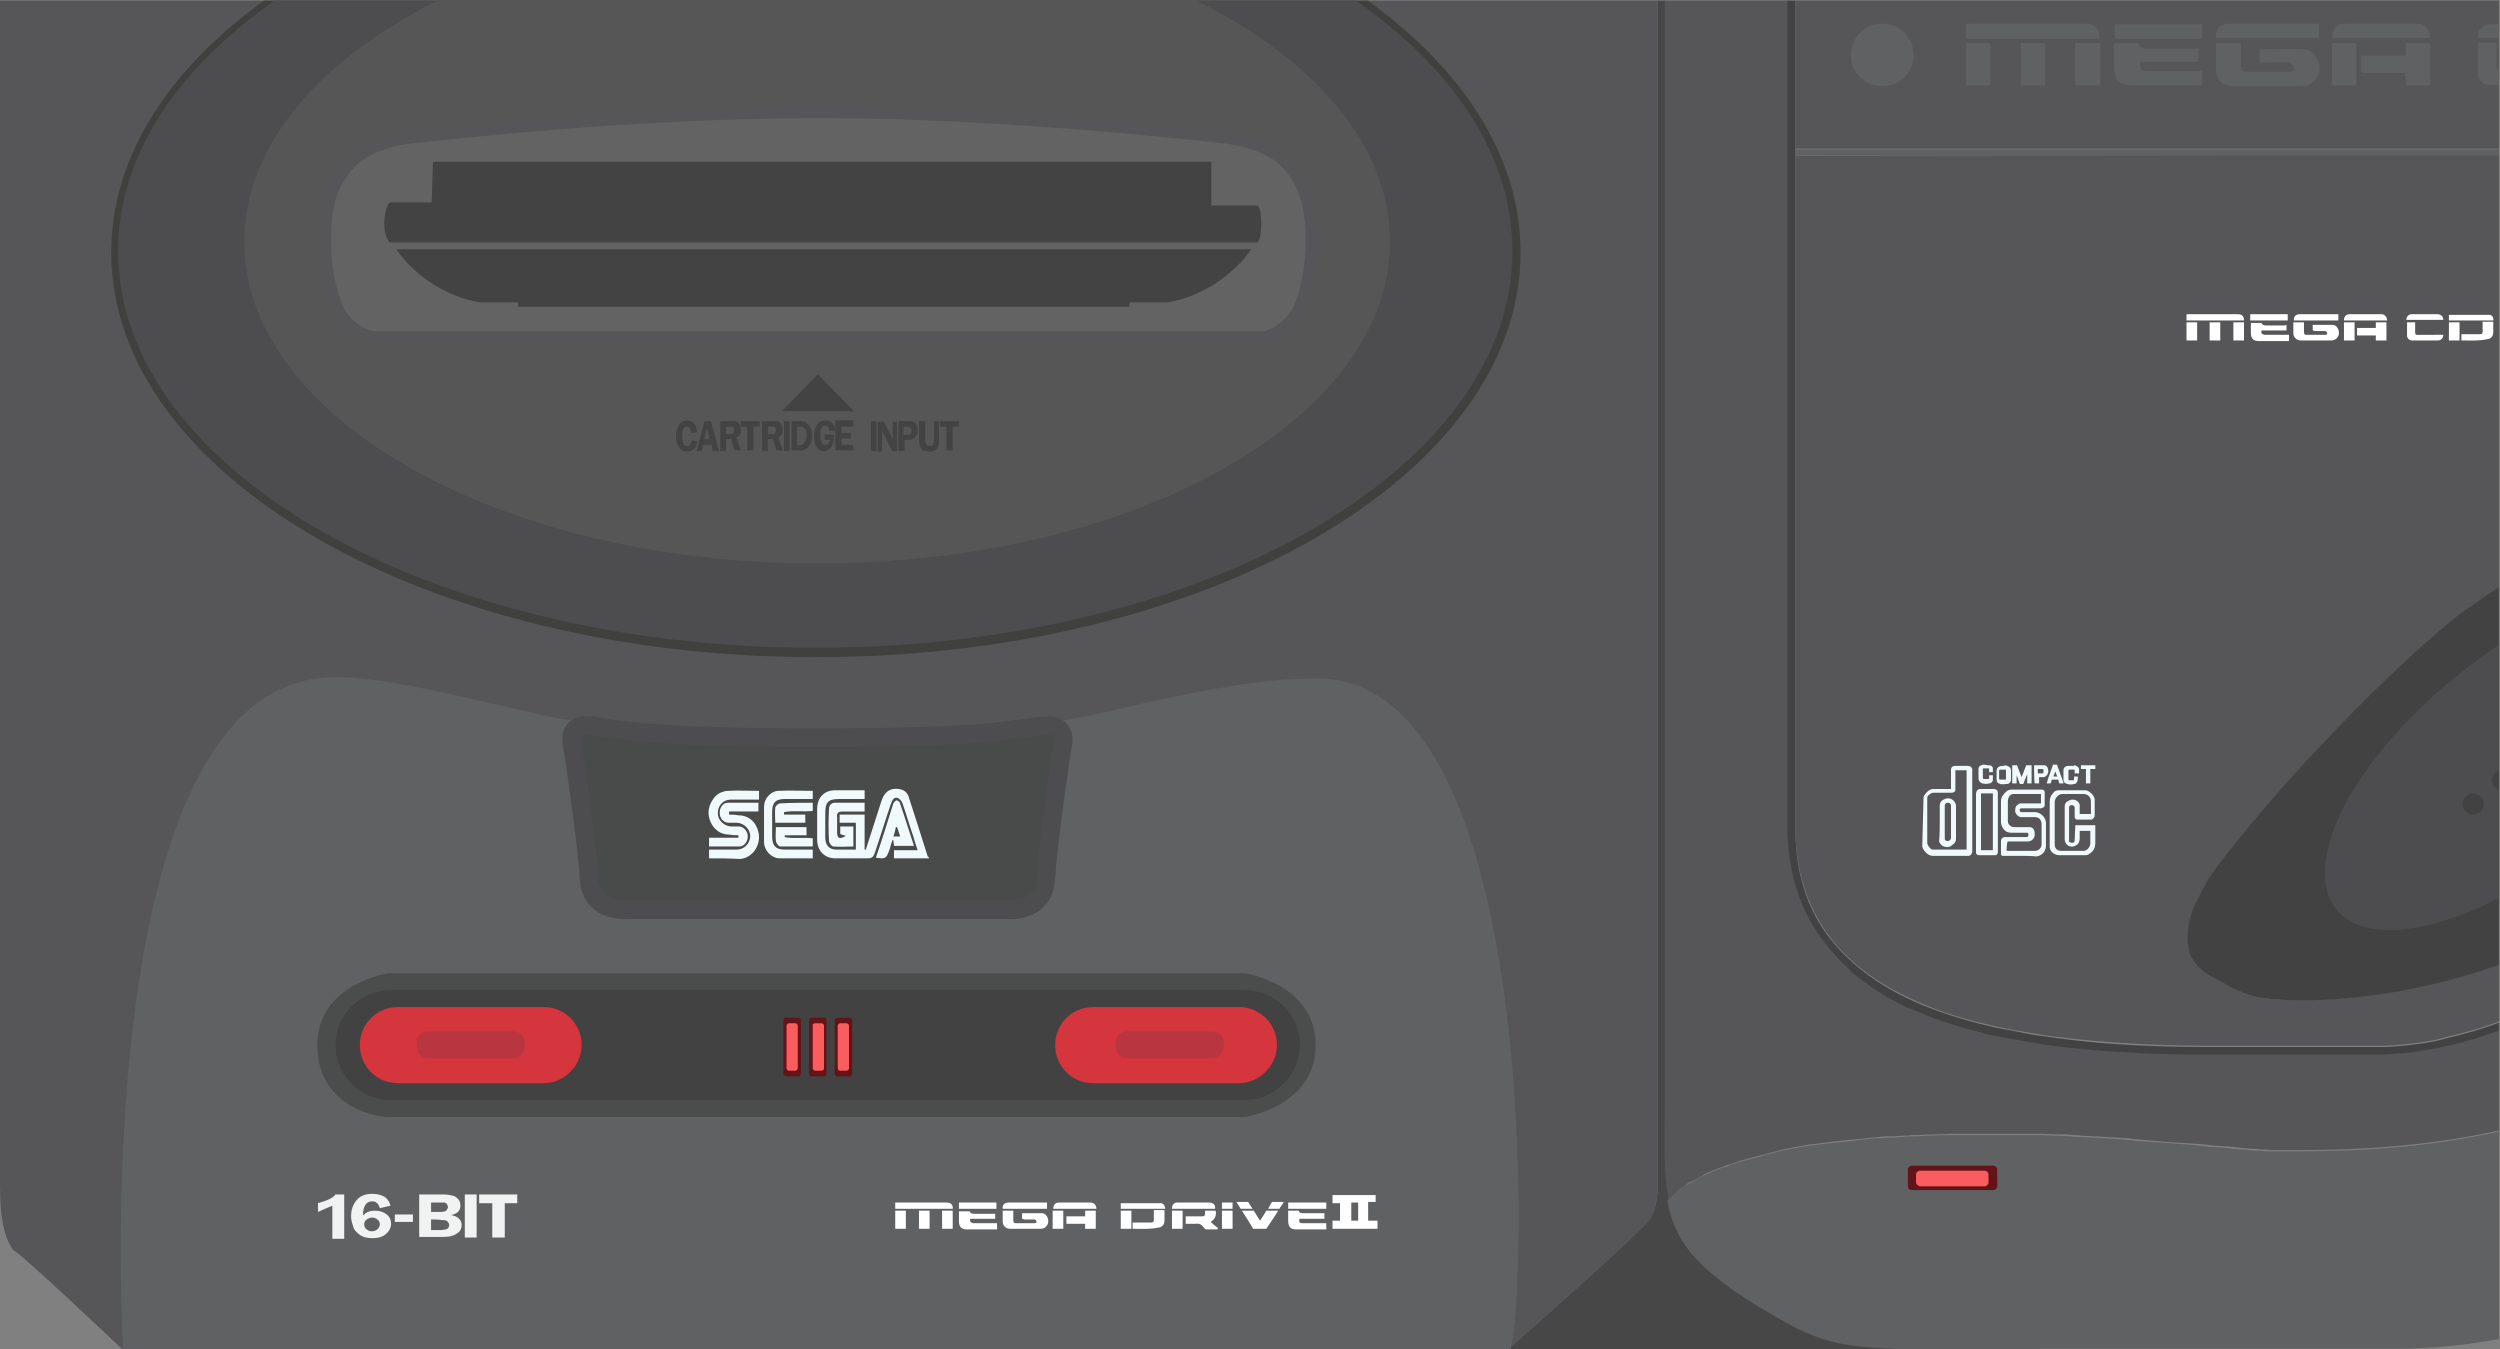 <?xml version="1.0" encoding="UTF-8" standalone="no"?>
<svg
   xmlns:dc="http://purl.org/dc/elements/1.1/"
   xmlns:cc="http://creativecommons.org/ns#"
   xmlns:rdf="http://www.w3.org/1999/02/22-rdf-syntax-ns#"
   xmlns:svg="http://www.w3.org/2000/svg"
   xmlns="http://www.w3.org/2000/svg"
   xmlns:xlink="http://www.w3.org/1999/xlink"
   xmlns:sodipodi="http://sodipodi.sourceforge.net/DTD/sodipodi-0.dtd"
   xmlns:inkscape="http://www.inkscape.org/namespaces/inkscape"
   viewBox="0 0 339.752 183.381"
   version="1.1"
   id="svg122"
   sodipodi:docname="console.svg"
   width="339.752"
   height="183.381"
   inkscape:version="0.92.4 5da689c313, 2019-01-14">
  <rect x="0" y="0" width="339.752" height="183.381" fill="#808080" stroke="none"/>
  <sodipodi:namedview
     pagecolor="#ffffff"
     bordercolor="#666666"
     borderopacity="1"
     objecttolerance="10"
     gridtolerance="10"
     guidetolerance="10"
     inkscape:pageopacity="0"
     inkscape:pageshadow="2"
     inkscape:window-width="471"
     inkscape:window-height="442"
     id="namedview124"
     showgrid="false"
     inkscape:zoom="0.6775"
     inkscape:cx="200"
     inkscape:cy="107.974"
     inkscape:window-x="0"
     inkscape:window-y="0"
     inkscape:window-maximized="0"
     inkscape:current-layer="svg122" />
  <defs
     id="defs3">
    <path
       id="a"
       d="M 0,0 H 400 V 215.9 H 0 Z"
       inkscape:connector-curvature="0" />
  </defs>
  <clipPath
     id="b">
    <use
       xlink:href="#a"
       overflow="visible"
       id="use5"
       style="overflow:visible"
       x="0"
       y="0"
       width="100%"
       height="100%" />
  </clipPath>
  <g
     transform="matrix(0.849,0,0,-0.849,0,183.381)"
     clip-path="url(#b)"
     id="g120">
    <path
       d="m 313.6,0 h -79.4 7.5 c 0.1,0.1 0.1,0.3 0.2,0.5 3,2.6 17.9,15.8 21.7,19.8 2,2.1 1.7,6.3 1.7,6.3 v 212.6 c 0,0 -1.9,14.4 -18.4,15.1 l 46,-0.2 h -11.3 c -2.1,0 -4.1,-0.4 -6,-1.2 a 15,15 0 0 1 -9,-13.8 v -199 c 0,-5.8 -0.2,-10.3 0.3,-14.2 0,-0.2 0,-0.3 0.1,-0.5 0.1,-0.5 0.1,-0.9 0.2,-1.4 1.3,-7.4 5.8,-12.2 19.5,-19.8 3.4,-1.9 7.1,-3.1 10.9,-3.5 4.7,-0.6 10.5,-0.7 16,-0.7"
       id="path8"
       inkscape:connector-curvature="0"
       style="fill:#484748" />
    <path
       d="M 263.6,20.2 C 259.8,16.2 244.9,3.1 241.9,0.4 l -0.5,-0.5 H 19.7 c 0,0 -16,15.2 -17.6,16 C 1,17.5 0,20 0,26.1 v 214.1 c 0,14.6 11.8,14 11.8,14 h 12.3 v -1.4 h 213 v 1.4 h 9.8 c 16.6,-0.7 18.4,-15.1 18.4,-15.1 V 26.5 c 0,0 0.3,-4.2 -1.7,-6.3"
       id="path10"
       inkscape:connector-curvature="0"
       style="fill:#565658" />
    <path
       d="M 241.9,0.5 C 241.8,0.3 241.8,0.1 241.7,0 h -222 c 0,0 -6.1,102.4 31,107.4 6.8,0.8 15.4,-1 34.8,-5.6 19.4,-4.6 71.1,-4.6 90.5,0 19.4,4.6 27.9,5.6 34.8,5.6 12.9,0 20.8,-12.5 25.6,-29 8.6,-29.7 7,-72.4 5.5,-77.9"
       id="path12"
       inkscape:connector-curvature="0"
       style="fill:#606163" />
    <path
       d="m 237.1,252.8 v -8.9 c 0,0 -0.1,-1.1 -1.6,-1.1 H 25.6 c -1.5,0 -1.6,1.1 -1.6,1.1 v 8.9 l 106.5,-0.1 z"
       id="path14"
       inkscape:connector-curvature="0"
       style="fill:#40403f" />
    <path
       d="m 130.7,97.9 c -26.2,0 -31.5,1.3 -35.9,1.9 -4.5,0.6 -3.1,-3.5 -3.1,-3.5 0,0 2.3,-15.1 2.6,-20.9 0.3,-5.8 6.5,-5 6.5,-5 h 60.1 c 0,0 6.2,-0.8 6.5,5 0.3,5.8 2.6,20.9 2.6,20.9 0,0 1.3,4.1 -3.1,3.5 -4.7,-0.6 -10,-1.9 -36.2,-1.9"
       id="path16"
       inkscape:connector-curvature="0"
       style="fill:#494a4a" />
    <path
       stroke-miterlimit="10"
       d="m 130.7,97.9 c -26.2,0 -31.5,1.3 -35.9,1.9 -4.5,0.6 -3.1,-3.5 -3.1,-3.5 0,0 2.3,-15.1 2.6,-20.9 0.3,-5.8 6.5,-5 6.5,-5 h 60.1 c 0,0 6.2,-0.8 6.5,5 0.3,5.8 2.6,20.9 2.6,20.9 0,0 1.3,4.1 -3.1,3.5 -4.7,-0.6 -10,-1.9 -36.2,-1.9 z"
       id="path18"
       inkscape:connector-curvature="0"
       style="fill:none;stroke:#4d4c4e;stroke-width:3;stroke-miterlimit:10" />
    <path
       d="m 243.4,175.6 c 0,-35.8 -50.5,-64.8 -112.8,-64.8 -62.3,0 -112.8,29 -112.8,64.8 0,35.8 50.5,64.8 112.8,64.8 62.3,0 112.8,-29 112.8,-64.8"
       id="path20"
       inkscape:connector-curvature="0"
       style="fill:#40403f" />
    <path
       d="m 242.1,175.8 c 0,-35.1 -50,-63.5 -111.6,-63.5 -61.6,0 -111.6,28.4 -111.6,63.5 0,35.1 50,63.5 111.6,63.5 61.6,0 111.6,-28.4 111.6,-63.5"
       id="path22"
       inkscape:connector-curvature="0"
       style="fill:#4d4c4e" />
    <path
       d="m 222.5,177.3 c 0,-28.5 -41,-51.5 -91.7,-51.5 -50.6,0 -91.7,23.1 -91.7,51.5 0,28.4 41,51.5 91.7,51.5 50.7,0 91.7,-23.1 91.7,-51.5"
       id="path24"
       inkscape:connector-curvature="0"
       style="fill:#565656" />
    <path
       d="m 130.9,156.1 -5.7,-5.9 h 11.5 z"
       id="path26"
       inkscape:connector-curvature="0"
       style="fill:#424342" />
    <path
       d="m 130.9,198.1 c -30.5,0 -63.3,-3.9 -63.3,-3.9 0,0 -7.7,-0.2 -11.5,-4.2 -3.8,-3.9 -4.1,-8.4 -4.1,-12.8 0,-4.4 1,-8.3 1.9,-10.4 1.2,-3 4.4,-4.8 6.1,-4.8 h 142 c 1.7,0 4.8,1.8 6.1,4.8 0.9,2.1 1.9,6.1 1.9,10.4 0,4.3 -0.4,8.9 -4.1,12.8 -3.8,3.9 -11.5,4.2 -11.5,4.2 0,0 -33,3.9 -63.5,3.9"
       id="path28"
       inkscape:connector-curvature="0"
       style="fill:#636364" />
    <path
       stroke-miterlimit="10"
       d="m 130.9,198.1 c -30.5,0 -63.3,-3.9 -63.3,-3.9 0,0 -7.7,-0.2 -11.5,-4.2 -3.8,-3.9 -4.1,-8.4 -4.1,-12.8 0,-4.4 1,-8.3 1.9,-10.4 1.2,-3 4.4,-4.8 6.1,-4.8 h 142 c 1.7,0 4.8,1.8 6.1,4.8 0.9,2.1 1.9,6.1 1.9,10.4 0,4.3 -0.4,8.9 -4.1,12.8 -3.8,3.9 -11.5,4.2 -11.5,4.2 0,0 -33,3.9 -63.5,3.9 z"
       id="path30"
       inkscape:connector-curvature="0"
       style="fill:none;stroke:#565658;stroke-width:2;stroke-miterlimit:10" />
    <path
       d="m 69.3,190.1 h 124.6 v -7 h 7.4 c 0,0 0.6,-0.4 0.6,-2.9 0,-2.5 -0.6,-3 -0.6,-3 H 62.4 c 0,0 -0.9,0.7 -0.9,3.1 0,2.4 0.9,3.3 0.9,3.3 h 6.7 z"
       id="path32"
       inkscape:connector-curvature="0"
       style="fill:#434343" />
    <path
       d="m 50.9,22 v 1.4 c 1.4,0.4 2.4,0.8 2.8,1.4 h 1.4 V 17.7 H 53.2 V 23 c -1,-0.4 -1.8,-0.8 -2.3,-1 m 8.6,-3.1 c 0.4,0 0.6,0.1 0.9,0.3 0.2,0.2 0.4,0.5 0.4,0.8 0,0.3 -0.1,0.6 -0.4,0.8 -0.3,0.2 -0.5,0.3 -0.8,0.3 -0.3,0 -0.6,-0.1 -0.9,-0.3 -0.3,-0.2 -0.4,-0.5 -0.4,-0.8 0,-0.3 0.1,-0.6 0.4,-0.8 0.2,-0.2 0.5,-0.3 0.8,-0.3 m 3,4.1 -1.7,-0.4 c -0.2,0.7 -0.6,1.1 -1.2,1.1 -1,0 -1.5,-0.8 -1.5,-2.3 0.4,0.5 1,0.8 1.9,0.8 0.8,0 1.4,-0.2 1.9,-0.6 0.5,-0.4 0.7,-0.9 0.7,-1.5 0,-0.6 -0.3,-1.2 -0.8,-1.6 -0.5,-0.5 -1.3,-0.7 -2.2,-0.7 -0.9,0 -1.6,0.2 -2.1,0.6 -0.5,0.4 -0.9,0.8 -1,1.4 -0.2,0.5 -0.3,1 -0.3,1.5 0,1.1 0.3,1.9 0.9,2.6 0.6,0.7 1.4,1 2.5,1 0.8,0 1.5,-0.2 2,-0.5 0.5,-0.4 0.8,-0.9 0.9,-1.4 m 0.7,-1.4 h 2.9 V 20.4 H 63.2 Z M 69,20.8 v -1.7 h 1.5 c 0.5,0 0.9,0.1 1.1,0.2 0.2,0.1 0.3,0.4 0.3,0.6 0,0.2 -0.1,0.4 -0.3,0.6 -0.2,0.2 -0.5,0.2 -1,0.2 0,0.1 -1.6,0.1 -1.6,0.1 z m 0,2.7 V 22 h 1.5 c 0.5,0 0.9,0.1 1,0.3 0.1,0.2 0.2,0.3 0.2,0.5 0,0.2 -0.1,0.3 -0.2,0.5 -0.1,0.1 -0.2,0.2 -0.4,0.2 h -0.8 z m -1.9,1.3 h 3.8 c 0.7,0 1.2,-0.1 1.6,-0.2 0.4,-0.1 0.6,-0.3 0.9,-0.6 0.2,-0.3 0.3,-0.6 0.3,-1 0,-0.8 -0.5,-1.3 -1.5,-1.5 0.6,-0.1 1,-0.3 1.3,-0.6 0.3,-0.3 0.4,-0.7 0.4,-1 0,-0.5 -0.2,-1 -0.7,-1.3 C 72.7,18.2 72,18 70.9,18 h -3.8 z m 9.2,-6.9 h -1.9 v 6.9 h 1.9 z m 6.5,6.9 v -1.4 h -2 v -5.5 h -2 v 5.5 h -2.1 v 1.4 z"
       id="path34"
       inkscape:connector-curvature="0"
       style="fill:#f1f2f2" />
    <path
       d="m 148.7,78.6 h -5.6 v 1.3 h 3.8 c -0.3,0.8 -0.5,1.5 -0.7,2.2 -0.6,1.7 -1.1,3.5 -1.7,5.2 -0.1,0.4 -0.5,0.9 -0.9,1 -0.6,0.1 -0.8,-0.5 -1,-1 -0.9,-2.6 -1.7,-5.3 -2.6,-7.9 -0.2,-0.6 -0.5,-0.8 -1.1,-0.8 h -5.2 c -1.7,0 -2.9,1.2 -2.9,3 v 4.9 c 0,1.8 1.1,3 2.9,3 h 4.7 v -1.4 h -4 c -1.9,0 -2.3,-0.5 -2.3,-2.4 V 82 c 0,-1.3 0.6,-2 1.8,-2 h 3.1 v 4.3 h -2.6 v 1.3 h 4 V 80 h 0.2 c 0.8,2.6 1.7,5.2 2.5,7.8 0.5,1.5 1.4,2.1 2.8,1.9 0.8,-0.1 1.4,-0.6 1.6,-1.4 1,-3.1 2,-6.2 3,-9.4 0.2,-0.1 0.2,-0.2 0.2,-0.3 m -35.2,0 V 80 h 4.4 c 1.2,0 2.1,0.9 2.2,2.1 0,1.1 -0.9,2.1 -2.1,2.2 h -1.5 c -0.8,0.1 -1.3,0.8 -1.3,1.6 0,0.8 0.5,1.6 1.3,1.6 h 4.9 v -1.4 h -4.7 v -0.5 c 0.5,0 0.9,0 1.4,-0.1 1.7,0 2.9,-1 3.3,-2.7 0.5,-2.1 -1,-4.2 -3,-4.3 -1.6,0.1 -3.2,0.1 -4.9,0.1"
       id="path36"
       inkscape:connector-curvature="0"
       style="fill:#f0f9fb" />
    <path
       d="m 113.5,80.5 v 1.4 h 4.7 v 0.4 c -0.5,0 -1,0 -1.4,0.1 -1.4,0 -2.4,0.7 -3,1.9 -0.6,1.3 -0.5,2.5 0.3,3.7 0.5,0.8 1.3,1.3 2.3,1.4 1.7,0.1 3.3,0 5.1,0 V 88 H 117 c -1.5,0 -2.4,-1.4 -2,-2.8 0.3,-0.8 1,-1.4 2,-1.5 h 1.4 c 0.7,-0.1 1.3,-0.8 1.3,-1.6 0,-0.8 -0.6,-1.6 -1.3,-1.6 h -4.9 m 16.6,8.9 v -1.3 h -4.4 c -1.5,0 -2.1,-0.5 -2.1,-2.1 v -3.9 c 0,-1.5 0.6,-2.1 2,-2.1 h 4.5 v -1.4 h -5.4 c -1.3,0.1 -2.4,1.3 -2.4,2.6 v 5.7 c 0,1.2 1,2.4 2.2,2.5 1.9,0.1 3.7,0 5.6,0 M 143,82.1 h 1.1 c -0.2,0.5 -0.3,1 -0.5,1.5 h -0.2 c -0.1,-0.5 -0.2,-1 -0.4,-1.5 m -2.8,-3.4 c 1,2.9 1.9,5.8 2.8,8.7 0.1,0.2 0.3,0.4 0.5,0.5 0.1,0 0.4,-0.2 0.5,-0.3 0.8,-2.3 1.5,-4.6 2.3,-7 h -3.2 c 0,0.3 -0.1,0.6 -0.1,0.9 0,0 -0.1,0 -0.1,0.1 -0.2,-0.5 -0.4,-1.1 -0.5,-1.6 -0.6,-1.5 -0.6,-1.5 -2.2,-1.3 m -4.8,3.5 c -0.4,0.1 -0.7,0.2 -0.9,0.3 v 1.2 h 2.1 v -3.2 c -1.1,0 -2.1,-0.1 -3.2,0 -0.3,0 -0.7,0.6 -0.7,0.9 -0.1,1.7 -0.1,3.4 0,5.1 0,0.6 0.4,1 0.9,1 h 4.8 v -1.4 h -3.5 c -0.7,0 -1,-0.2 -0.9,-1 v -2.4 c 0,-0.9 0.4,-1.1 1.4,-0.5"
       id="path38"
       inkscape:connector-curvature="0"
       style="fill:#f0f9fb" />
    <path
       d="m 125.6,82 c 1.5,-0.3 3,0 4.5,-0.2 v -1.3 h -5.2 c -0.3,0 -0.7,0.6 -0.7,0.9 -0.1,0.7 0,1.4 0,2.2 h 4.9 v -1.3 h -3.4 c -0.1,0 -0.1,-0.2 -0.1,-0.3 m 4.5,5.5 V 86.2 C 128.6,86 127,86.3 125.5,86 v -0.4 h 3.4 v -1.3 h -4.8 c 0,0.8 -0.1,1.6 0,2.4 0,0.3 0.5,0.7 0.8,0.7 1.8,0.1 3.5,0.1 5.2,0.1"
       id="path40"
       inkscape:connector-curvature="0"
       style="fill:#f0f9fb" />
    <path
       d="M 132,176.1 H 63.4 c 0,0 1.1,-1.4 1.7,-2.1 5.5,-5.8 11.8,-6.4 11.8,-6.4 h 6 v -0.7 h 97.9 v 0.7 h 6 c 0,0 6.3,0.6 11.8,6.4 0.6,0.6 1.7,2.1 1.7,2.1 z"
       id="path42"
       inkscape:connector-curvature="0"
       style="fill:#434343" />
    <path
       d="m 210.6,48.7 c 0,-9.8 -11.3,-11.5 -11.3,-11.5 H 62.1 c -2,0 -11.3,1.7 -11.3,11.5 0,9.8 11.3,11.5 11.3,11.5 h 137.2 c 0,0 11.3,-1.7 11.3,-11.5"
       id="path44"
       inkscape:connector-curvature="0"
       style="fill:#4b4c4c" />
    <path
       d="M 199.2,39.9 H 62.5 c -4.8,0 -8.8,3.9 -8.8,8.8 0,4.8 3.9,8.8 8.8,8.8 h 136.8 c 4.8,0 8.8,-3.9 8.8,-8.8 -0.1,-4.9 -4.1,-8.8 -8.9,-8.8"
       id="path46"
       inkscape:connector-curvature="0"
       style="fill:#424242" />
    <path
       d="M 198.2,42.6 H 175 c -3.4,0 -6.1,2.7 -6.1,6.1 0,3.4 2.7,6.1 6.1,6.1 h 23.3 c 3.4,0 6.1,-2.7 6.1,-6.1 0,-3.3 -2.8,-6.1 -6.2,-6.1"
       id="path48"
       inkscape:connector-curvature="0"
       style="fill:#d5353c" />
    <path
       d="m 194.1,46.6 h -13.7 c -1,0 -1.8,0.8 -1.8,1.8 v 0.7 c 0,1 0.8,1.8 1.8,1.8 h 13.7 c 1,0 1.8,-0.8 1.8,-1.8 v -0.7 c -0.1,-1 -0.9,-1.8 -1.8,-1.8"
       id="path50"
       inkscape:connector-curvature="0"
       style="fill:#b9353f" />
    <path
       d="M 87,42.6 H 63.7 c -3.4,0 -6.1,2.7 -6.1,6.1 0,3.4 2.7,6.1 6.1,6.1 H 87 c 3.4,0 6.1,-2.7 6.1,-6.1 0,-3.3 -2.8,-6.1 -6.1,-6.1"
       id="path52"
       inkscape:connector-curvature="0"
       style="fill:#d5353c" />
    <path
       d="M 82.2,46.6 H 68.5 c -1,0 -1.8,0.8 -1.8,1.8 v 0.7 c 0,1 0.8,1.8 1.8,1.8 h 13.7 c 1,0 1.8,-0.8 1.8,-1.8 v -0.7 c -0.1,-1 -0.9,-1.8 -1.8,-1.8"
       id="path54"
       inkscape:connector-curvature="0"
       style="fill:#b9353f" />
    <path
       d="m 163.6,20.9 v 0.9 h 3.2 c 0.6,0 1,-0.7 1,-1.3 0,-0.6 -0.5,-1.2 -1.2,-1.2 h -4.9 c -0.7,0 -1.2,0.5 -1.2,1.2 v 1.7 h 1.7 v -1.4 c 0,-0.6 0.1,-0.6 0.6,-0.6 h 2.8 c 0.2,0 0.4,0.1 0.3,0.3 0,0.1 -0.2,0.3 -0.3,0.3 H 164 Z m 44.4,0 c -0.1,-0.5 0,-0.7 0.5,-0.7 h 3.8 v -1 h -4.8 c -0.9,0 -1.3,0.4 -1.3,1.4 v 1.6 h 1.7 c 0.1,-0.4 0.4,-0.4 0.7,-0.4 h 3.4 v -0.9 z m -48.7,0.9 v -0.9 h -4 c -0.1,-0.5 0.1,-0.6 0.5,-0.7 h 3.8 v -1 h -4.8 c -0.9,0 -1.3,0.4 -1.3,1.3 v 1.6 h 1.7 c 0.1,-0.3 0.4,-0.4 0.7,-0.4 h 3.4 z m 39.5,0.4 h 1.9 c 0.3,-0.5 0.6,-1 1,-1.6 0.4,0.6 0.7,1.1 1,1.6 h 1.9 c -0.6,-1 -1.3,-2 -1.9,-2.9 h -2.1 c -0.5,0.9 -1.2,1.9 -1.8,2.9 m -46.3,0.3 h -9.2 v 1 h 8.3 c 0.6,0 1,-0.4 0.9,-1 m 21.2,-1.2 v 0.9 h 1.7 v -2.9 h -1.7 v 0.8 h -3 v 1.2 z m 21.2,-2.1 h -1.8 c -0.2,0 -0.3,0.2 -0.5,0.4 -0.3,0.4 -0.7,0.6 -1.2,0.5 h -1.6 v 1.2 h 2.6 c 0.4,0 0.5,0.1 0.5,0.5 v 0.4 h 1.7 c 0.1,-0.7 0,-1.3 -0.8,-1.8 0.4,-0.4 0.8,-0.7 1.2,-1 -0.1,0 -0.1,-0.1 -0.1,-0.2 m -13.6,0.1 v 1 h 2.9 c 0.4,0 0.5,0.1 0.5,0.5 v 1.5 h 1.7 v -0.7 -1 c 0,-0.6 -0.4,-1.1 -1,-1.1 -1.3,-0.3 -2.6,-0.2 -4.1,-0.2 m -20.8,3.2 c -0.1,0.6 0.3,1 0.9,1 h 6.2 v -1 z m 26,0 h -7.1 v 0.9 h 6.2 c 0.5,0.1 0.9,-0.3 0.9,-0.9 m 8,0 h -6.9 c 0,0.6 0.3,1 0.8,1 h 5.2 c 0.6,0 1,-0.4 0.9,-1 m -25.9,0 c 0,0.6 0.3,1 0.9,1 h 5.1 c 0.5,0 0.9,-0.4 0.9,-1 z m 37.6,1 h 6.1 v -1 h -6.1 z m -52.7,0 h 6 v -1 h -6 z m -2.7,-1.3 h 1.7 v -2.9 h -1.7 z m 36.8,0 h 1.7 v -2.9 h -1.7 z m -44.3,0 h 1.7 v -2.9 h -1.7 z m 25.2,0 h 1.7 v -2.9 h -1.7 z m 28.8,-2.9 h -1.7 v 2.9 h 1.7 z m -48.5,0 h -1.7 v 2.9 h 1.7 z m 30.6,2.9 h 1.7 v -2.9 h -1.7 z m 20.4,1.4 c 0.2,-0.3 0.4,-0.7 0.7,-1.1 h -1.9 c -0.2,0.3 -0.4,0.7 -0.7,1.1 z m 3.8,0 h 1.9 c -0.2,-0.4 -0.5,-0.7 -0.7,-1.1 H 203 c 0.2,0.4 0.4,0.8 0.6,1.1 m -6.3,-1.1 h -1.7 v 1 h 1.7 z m 20.1,-1.9 h -1.1 v 2.9 h 1.1 z m 1.6,0 v 3 h 1.2 v 1.1 h -6.9 v -1.3 h 1.2 v -2.8 h -1.2 v -1.3 h 7.2 v 1.3 z"
       id="path56"
       inkscape:connector-curvature="0"
       style="fill:#ffffff" />
    <path
       d="m 111.6,146.8 -1,-0.1 c 0,0.7 -0.2,1 -0.7,1 -0.5,0 -0.7,-0.5 -0.7,-1.6 0,-0.6 0.1,-1 0.2,-1.2 0.1,-0.2 0.3,-0.3 0.6,-0.3 0.4,0 0.6,0.3 0.7,0.9 l 0.9,-0.1 c -0.1,-0.6 -0.2,-1 -0.5,-1.3 -0.3,-0.3 -0.7,-0.4 -1.1,-0.4 -0.5,0 -1,0.2 -1.3,0.7 -0.3,0.4 -0.5,1 -0.5,1.8 0,0.7 0.2,1.3 0.5,1.8 0.3,0.5 0.8,0.7 1.3,0.7 1,-0.1 1.5,-0.7 1.6,-1.9 m 1.1,-1.1 h 0.9 l -0.4,1.7 c -0.1,-0.1 -0.5,-1.7 -0.5,-1.7 z m 1.1,2.9 1.3,-4.8 h -1 l -0.2,1 h -1.3 l -0.3,-1 h -0.8 l 1.3,4.8 z m 2.4,-0.9 v -1.2 h 1 c 0.1,0 0.2,0.1 0.2,0.2 0,0.1 0.1,0.2 0.1,0.4 0,0.1 0,0.3 -0.1,0.4 -0.1,0.1 -0.1,0.2 -0.2,0.2 z m 0,-2 v -1.9 h -0.9 v 4.8 h 1.8 c 0.3,0 0.6,0 0.8,-0.1 0.2,-0.1 0.4,-0.3 0.5,-0.5 0.1,-0.2 0.2,-0.5 0.2,-0.8 0,-0.6 -0.2,-1 -0.7,-1.2 l 0.7,-2.1 h -1 l -0.6,1.9 c -0.1,-0.1 -0.8,-0.1 -0.8,-0.1 z m 5.4,2.9 v -0.9 h -1 v -3.8 h -1 v 3.8 h -1 v 0.9 z m 1.3,-0.9 v -1.2 h 1 c 0.1,0 0.2,0.1 0.2,0.2 0,0.1 0.1,0.2 0.1,0.4 0,0.1 0,0.3 -0.1,0.4 -0.1,0.1 -0.1,0.2 -0.2,0.2 z m 0,-2 v -1.9 H 122 v 4.8 h 1.8 c 0.3,0 0.6,0 0.8,-0.1 0.2,-0.1 0.4,-0.3 0.5,-0.5 0.1,-0.2 0.2,-0.5 0.2,-0.8 0,-0.6 -0.2,-1 -0.7,-1.2 l 0.7,-2.1 h -1 l -0.6,1.9 c -0.1,-0.1 -0.8,-0.1 -0.8,-0.1 z m 3.5,-1.9 h -0.9 v 4.8 h 0.9 z m 1.2,3.9 v -3 h 0.4 c 0.3,0 0.6,0.2 0.8,0.5 0.2,0.3 0.3,0.7 0.3,1.1 0,0.3 0,0.6 -0.1,0.8 -0.1,0.2 -0.2,0.4 -0.4,0.5 -0.1,0.1 -0.3,0.1 -0.5,0.1 z m -0.9,0.9 h 1.2 c 0.5,0 0.9,-0.1 1.1,-0.2 0.2,-0.2 0.5,-0.4 0.7,-0.8 0.2,-0.4 0.3,-0.8 0.3,-1.3 0,-0.7 -0.2,-1.3 -0.5,-1.7 -0.3,-0.5 -0.8,-0.7 -1.4,-0.7 h -1.4 z m 6.8,-2.2 c 0,0 0,-1.5 -0.5,-2 -0.5,-0.5 -0.7,-0.6 -1.1,-0.6 -0.5,0 -0.9,0.2 -1.2,0.7 -0.3,0.4 -0.4,1 -0.4,1.7 0,0.8 0.2,1.4 0.5,1.8 0.3,0.5 0.7,0.7 1.3,0.7 0.4,0 0.8,-0.1 1.1,-0.4 0.3,-0.3 0.4,-0.7 0.5,-1.2 l -0.9,-0.1 c -0.1,0.6 -0.3,0.9 -0.7,0.9 -0.3,0 -0.4,-0.1 -0.6,-0.4 -0.1,-0.3 -0.2,-0.7 -0.2,-1.2 0,-0.5 0.1,-0.9 0.2,-1.1 0.1,-0.3 0.3,-0.4 0.6,-0.4 0.2,0 0.3,0.1 0.5,0.2 0.1,0.1 0.2,0.3 0.2,0.6 H 132 v 0.9 z m 3.1,1.3 h -1.9 v -1 h 1.5 v -0.9 h -1.5 v -1 h 1.9 v -0.9 h -2.9 v 4.8 h 2.9 z m 3.7,-3.9 h -0.9 v 4.8 h 0.9 z m 3.3,4.8 v -4.8 h -0.8 l -1.6,3.2 v -0.2 -3.1 h -0.7 v 4.8 h 1 l 1.4,-2.8 v 2.8 h 0.7 z m 1.1,-2.2 h 0.6 c 0.2,0 0.4,0.1 0.5,0.2 0.1,0.1 0.1,0.3 0.1,0.4 0,0.2 -0.1,0.3 -0.2,0.5 -0.1,0.1 -0.3,0.2 -0.5,0.2 h -0.6 v -1.3 z m 0.1,-0.8 v -1.8 h -1 v 4.8 h 1.6 c 0.4,0 0.6,0 0.8,-0.1 0.2,-0.1 0.4,-0.3 0.5,-0.5 0.1,-0.2 0.2,-0.5 0.2,-0.8 0,-0.2 0,-0.5 -0.1,-0.7 -0.1,-0.2 -0.2,-0.4 -0.3,-0.5 -0.1,-0.1 -0.3,-0.2 -0.4,-0.3 -0.1,0 -0.3,-0.1 -0.6,-0.1 z m 5.5,3 v -3 c 0,-0.5 0,-0.8 -0.1,-1.1 -0.1,-0.2 -0.3,-0.4 -0.5,-0.6 -0.2,-0.1 -0.6,-0.2 -1,-0.2 -0.4,0 -0.7,0.1 -0.9,0.2 -0.2,0.1 -0.4,0.3 -0.5,0.6 -0.1,0.2 -0.2,0.6 -0.2,1.1 v 3 h 1 v -3 c 0,-0.3 0,-0.4 0.1,-0.6 0,-0.1 0.1,-0.2 0.2,-0.3 0.1,-0.1 0.2,-0.1 0.4,-0.1 0.2,0 0.3,0 0.4,0.1 0.1,0.1 0.2,0.2 0.2,0.3 0,0.1 0.1,0.3 0.1,0.6 v 3 z m 3.2,0 v -0.9 h -1 v -3.8 h -1 v 3.8 h -1 v 0.9 z"
       id="path58"
       inkscape:connector-curvature="0"
       style="fill:#424342" />
    <path
       d="m 26.9,254.2 h -2 v -10.1 h 2 z m 3,0 h -2 v -10.1 h 2 z m 3,0 h -2 v -10.1 h 2 z m 3,0 h -2 v -10.1 h 2 z m 2.9,0 h -2 v -10.1 h 2 z m 3,0 h -2 v -10.1 h 2 z m 3,0 h -2 v -10.1 h 2 z m 2.9,0 h -2 v -10.1 h 2 z m 3.1,0 h -2 v -10.1 h 2 z m 3,0 h -2 v -10.1 h 2 z m 3,0 h -2 v -10.1 h 2 z m 2.9,0 h -2 v -10.1 h 2 z m 3,0 h -2 v -10.1 h 2 z m 2.9,0 h -2 v -10.1 h 2 z m 3.1,0 h -2 v -10.1 h 2 z m 2.9,0 h -2 v -10.1 h 2 z m 3,0 h -2 v -10.1 h 2 z m 3,0 h -2 v -10.1 h 2 z m 3,0 h -2 v -10.1 h 2 z m 3,0 h -2 v -10.1 h 2 z m 2.9,0 h -2 v -10.1 h 2 z m 3,0 h -2 v -10.1 h 2 z m 3,0 h -2 v -10.1 h 2 z m 3,0 h -2 v -10.1 h 2 z m 3,0 h -2 v -10.1 h 2 z m 3,0 h -2 v -10.1 h 2 z m 3,0 h -2 v -10.1 h 2 z m 3,0 h -2 v -10.1 h 2 z m 2.9,0 h -2 v -10.1 h 2 z m 2.9,0 h -2 v -10.1 h 2 z m 3.1,0 h -2 v -10.1 h 2 z m 2.9,0 h -2 v -10.1 h 2 z m 3.2,0 h -2 v -10.1 h 2 z m 3,0 h -2 v -10.1 h 2 z m 3,0 h -2 v -10.1 h 2 z m 2.9,0 h -2 v -10.1 h 2 z m 3,0 h -2 v -10.1 h 2 z m 3,0 h -2 v -10.1 h 2 z m 3,0 h -2 v -10.1 h 2 z m 3,0 h -2 v -10.1 h 2 z m 3,0 h -2 v -10.1 h 2 z m 3,0 h -2 v -10.1 h 2 z m 2.9,0 h -2 v -10.1 h 2 z m 3,0 h -2 v -10.1 h 2 z m 2.9,0 h -2 v -10.1 h 2 z m 3.1,0 h -2 v -10.1 h 2 z m 2.9,0 h -2 v -10.1 h 2 z m 3.3,0 h -2 v -10.1 h 2 z m 3,0 h -2 v -10.1 h 2 z m 3,0 h -2 v -10.1 h 2 z m 2.9,0 h -2 v -10.1 h 2 z m 3,0 h -2 v -10.1 h 2 z m 3,0 h -2 v -10.1 h 2 z m 3,0 h -2 v -10.1 h 2 z m 3,0 h -2 v -10.1 h 2 z m 2.9,0 h -2 v -10.1 h 2 z m 3.1,0 h -2 v -10.1 h 2 z m 2.9,0 h -2 v -10.1 h 2 z m 3,0 h -2 v -10.1 h 2 z m 2.9,0 h -2 v -10.1 h 2 z m 3,0 h -2 v -10.1 h 2 z m 3,0 h -2 v -10.1 h 2 z m 3.2,0 h -2 v -10.1 h 2 z m 3,0 h -2 v -10.1 h 2 z m 2.9,0 h -2 v -10.1 h 2 z m 3,0 h -2 v -10.1 h 2 z m 2.9,0 h -2 v -10.1 h 2 z m 3,0 h -2 v -10.1 h 2 z m 3,0 h -2 v -10.1 h 2 z m 3,0 h -2 v -10.1 h 2 z m 3,0 h -2 v -10.1 h 2 z"
       id="path60"
       inkscape:connector-curvature="0"
       style="fill:#4f5051" />
    <path
       d="m 463,60.5 c -1,-2.5 -2.6,-6.8 -3.9,-9 -1.9,-3.3 -3.5,-7.2 -5.4,-6.8 -1.1,0.2 -2.9,1 -4.7,2.2 -1.5,1 -3.1,2.2 -4.1,3.5 -0.3,0.3 -0.5,0.6 -0.7,1 -1.6,2.6 -3.2,3.8 -2.5,4.7 1.3,1.6 6.8,7.1 12,15.2 1.1,1.7 2.1,1.8 3.4,1.7 1.3,-0.1 1.7,-0.5 2.3,-0.7 1.9,-0.9 2.1,-1.1 4,-2.4 0.9,-0.8 1.1,-1.5 1.2,-2.3 C 464.9,66 464,63 463,60.5 m 7.5,56.5 -0.8,-4.4 c -0.1,-0.7 -0.2,-1.3 -0.4,-2 0,-0.1 0,-0.3 -0.1,-0.4 -0.1,-0.5 -0.2,-0.9 -0.3,-1.4 v -0.1 c -0.2,-0.8 -0.3,-1.5 -0.5,-2.3 v -0.2 c -0.2,-0.7 -0.4,-1.4 -0.5,-2.1 -0.4,-1.4 -0.8,-2.7 -1.2,-4.1 -0.1,-0.5 -0.3,-1 -0.5,-1.5 -0.2,-0.5 -0.4,-1.1 -0.6,-1.6 L 465,95.4 c 0,-0.1 0,-0.1 -0.1,-0.2 0,-0.1 -0.1,-0.2 -0.1,-0.3 -0.2,-0.5 -0.4,-1.1 -0.6,-1.6 -0.1,-0.3 -0.2,-0.6 -0.4,-0.9 -0.2,-0.5 -0.4,-1 -0.7,-1.5 0,-0.1 -0.1,-0.2 -0.1,-0.3 -0.2,-0.6 -0.5,-1.1 -0.8,-1.7 v -0.1 c 0,-0.1 -0.1,-0.2 -0.1,-0.3 l -0.6,-1.2 c -0.5,-1 -1,-1.9 -1.4,-2.9 -0.7,-1.2 -1.3,-2.5 -2,-3.7 -0.4,-0.6 -0.7,-1.2 -1.1,-1.8 -0.2,-0.3 -0.4,-0.7 -0.6,-1 0,-0.1 -0.1,-0.1 -0.1,-0.1 -0.3,-0.5 -0.6,-0.9 -0.9,-1.4 -0.3,-0.5 -0.7,-1 -1,-1.6 -0.2,-0.3 -0.3,-0.5 -0.5,-0.7 -0.3,-0.4 -0.6,-0.8 -0.9,-1.3 -0.1,-0.1 -0.1,-0.2 -0.2,-0.3 -0.9,-1.2 -1.7,-2.4 -2.6,-3.6 -0.2,-0.2 -0.3,-0.5 -0.5,-0.7 l -0.5,-0.7 c -0.2,-0.2 -0.3,-0.4 -0.5,-0.7 -0.8,-1.1 -1.7,-2.1 -2.5,-3.2 -0.5,-0.6 -1,-1.1 -1.4,-1.7 -0.5,-0.6 -1,-1.1 -1.5,-1.7 -0.5,-0.5 -1,-1.1 -1.5,-1.6 l -0.1,-0.1 -0.1,-0.1 c 0,-0.1 -0.1,-0.1 -0.2,-0.2 -0.6,-0.6 -1.1,-1.2 -1.7,-1.8 -0.7,-0.7 -1.3,-1.4 -2,-2 C 418.1,34.5 388,31.7 368,31.7 h -4.4 c -0.6,0 -1.1,0 -1.7,0.1 h -0.2 c -0.8,0 -1.6,0.1 -2.5,0.2 -0.4,0 -0.9,0 -1.3,0.1 -0.3,0 -0.6,0 -1,0.1 -0.3,0 -0.6,0 -0.9,0.1 -0.6,0 -1.2,0.1 -1.8,0.1 -0.6,0 -1.3,0.1 -1.9,0.2 -0.3,0 -0.6,0 -0.9,0.1 -0.5,0 -0.9,0.1 -1.4,0.1 -2.2,0.2 -4.4,0.3 -6.8,0.5 -0.7,0 -1.4,0.1 -2.2,0.2 -0.3,0 -0.7,0 -1,0.1 -1,0.1 -2,0.1 -3,0.2 h -0.3 c -0.6,0 -1.2,0.1 -1.7,0.1 -0.7,0 -1.4,0.1 -2,0.1 -0.5,0 -1,0 -1.5,0.1 -0.7,0 -1.3,0.1 -2,0.1 -0.9,0 -1.8,0.1 -2.8,0.1 h -15 c -1.6,0 -3.3,-0.1 -4.9,-0.2 h -1 c -0.4,0 -0.8,0 -1.2,-0.1 -0.6,0 -1.2,-0.1 -1.8,-0.1 -0.7,0 -1.4,-0.1 -2.2,-0.1 -0.8,0 -1.4,-0.1 -2.1,-0.2 -0.6,0 -1.2,-0.1 -1.8,-0.2 -1.6,-0.2 -3.1,-0.3 -4.6,-0.5 H 292 c -0.8,-0.1 -1.5,-0.2 -2.3,-0.3 -0.3,0 -0.6,-0.1 -0.9,-0.1 l -1.5,-0.3 h -0.2 c -0.5,-0.1 -1,-0.2 -1.4,-0.3 -0.3,0 -0.5,-0.1 -0.8,-0.2 -0.3,0 -0.5,-0.1 -0.8,-0.2 -0.3,0 -0.5,-0.1 -0.8,-0.2 -0.3,0 -0.5,-0.1 -0.8,-0.2 -0.1,0 -0.2,0 -0.3,-0.1 L 281,30.7 c -0.4,-0.1 -0.7,-0.2 -1.1,-0.3 -0.4,-0.1 -0.8,-0.2 -1.1,-0.3 -0.2,-0.1 -0.5,-0.1 -0.7,-0.2 -0.5,-0.1 -0.9,-0.3 -1.4,-0.5 -0.2,-0.1 -0.5,-0.2 -0.7,-0.2 -0.3,-0.1 -0.5,-0.2 -0.8,-0.3 -0.2,-0.1 -0.4,-0.1 -0.5,-0.2 -0.8,-0.3 -1.6,-0.7 -2.3,-1 -0.3,-0.1 -0.6,-0.3 -0.8,-0.5 -0.3,-0.2 -0.6,-0.3 -0.9,-0.5 h -0.1 c -0.3,-0.2 -0.6,-0.4 -0.9,-0.5 0,0 -0.1,0 -0.1,-0.1 -0.2,-0.1 -0.3,-0.2 -0.5,-0.4 -0.1,-0.1 -0.3,-0.2 -0.4,-0.3 -0.1,-0.1 -0.3,-0.2 -0.4,-0.3 -0.2,-0.2 -0.4,-0.3 -0.5,-0.5 l -0.9,-0.8 c 1.3,-7.4 5.8,-12.2 19.5,-19.8 3.4,-1.9 7.1,-3.1 10.9,-3.5 4.8,-0.5 10.7,-0.6 16.2,-0.6 2.2,0 4.4,0 6.4,0.1 2.9,0 5.5,0.1 7.4,0.1 h 56 c 50.1,0 87.4,40.7 87.4,90.7 v 28.3 c 0.1,-0.7 0,-1.4 -0.2,-2.1"
       id="path62"
       inkscape:connector-curvature="0"
       style="fill:#606163" />
    <path
       d="M 456,117.9 C 456.1,104.1 442.9,80.9 428.7,68.5 414.6,56.1 396.3,47.3 380.3,47.4 H 354 c -2.8,0 -5.6,0 -8.4,0.1 -0.9,0 -1.7,0.1 -2.6,0.1 -1.5,0.1 -3.1,0.2 -4.6,0.3 -1,0.1 -2,0.2 -3.1,0.2 -2.5,0.2 -5,0.5 -7.5,0.8 -1,0.1 -2,0.3 -2.9,0.5 -1,0.2 -1.9,0.3 -2.9,0.5 -0.5,0.1 -1.1,0.2 -1.6,0.3 -1,0.2 -2.1,0.5 -3.1,0.7 -1,0.2 -1.9,0.5 -2.8,0.8 h -0.2 c -1,0.3 -2,0.6 -2.9,0.9 -0.5,0.2 -1,0.3 -1.4,0.5 -0.8,0.3 -1.6,0.6 -2.5,1 l -1.5,0.6 c -0.4,0.2 -0.8,0.4 -1.2,0.5 -0.3,0.2 -0.7,0.3 -1,0.5 -0.3,0.1 -0.5,0.3 -0.7,0.4 -0.5,0.3 -1.1,0.6 -1.6,0.9 -0.5,0.3 -0.9,0.6 -1.4,0.9 -0.5,0.3 -0.9,0.6 -1.3,0.9 l -1.2,0.9 -0.2,0.2 c -0.3,0.3 -0.7,0.5 -1,0.8 0,0 -0.1,0 -0.1,0.1 -0.4,0.3 -0.7,0.6 -1,1 l -0.1,0.1 -1,1 c -0.1,0.1 -0.2,0.3 -0.3,0.4 l -0.6,0.6 c -0.4,0.5 -0.8,0.9 -1.2,1.4 -3.7,4.8 -5.9,10.9 -5.9,18.8 V 217 c 0,2.4 1.1,4.6 3,6.3 0.2,0.2 0.4,0.3 0.6,0.5 0,0 0.1,0.1 0.2,0.1 0.5,0.3 0.9,0.6 1.5,0.9 0.3,0.1 0.5,0.2 0.8,0.3 0.2,0.1 0.5,0.2 0.7,0.3 0.1,0 0.1,0.1 0.2,0.1 0.2,0.1 0.4,0.1 0.6,0.2 0.3,0.1 0.5,0.1 0.8,0.2 0.1,0 0.3,0.1 0.4,0.1 0.2,0 0.5,0.1 0.7,0.1 h 149.9 c 2.9,0 5.6,-1 7.5,-2.7 1.9,-1.7 3,-3.9 3,-6.3 z M 455.9,254 H 446 c -0.4,0 -0.8,-0.3 -1,-0.5 -0.1,-0.2 -0.2,-0.4 -0.2,-0.6 v -8.7 c 0,-1.5 -1.2,-2.7 -2.7,-2.7 l -146.2,1 c -1.5,0 -1.7,0.2 -1.7,1.7 v 8.7 c 0,0.2 0,0.5 -0.2,0.7 -0.2,0.3 -0.6,0.4 -0.9,0.4 h -11.6 c -2.1,0 -4.1,-0.4 -6,-1.2 a 15,15 0 0 1 -9,-13.8 V 40.1 c 0,-5.8 -0.2,-10.3 0.3,-14.2 0,-0.2 0,-0.3 0.1,-0.5 0.1,-0.5 0.1,-0.9 0.2,-1.4 l 0.9,0.8 c 0.2,0.2 0.4,0.3 0.5,0.5 0.1,0.1 0.3,0.2 0.4,0.3 0.1,0.1 0.3,0.2 0.4,0.3 0.2,0.1 0.3,0.2 0.5,0.4 0,0 0.1,0 0.1,0.1 0.3,0.2 0.6,0.4 0.9,0.5 h 0.1 c 0.3,0.2 0.6,0.3 0.9,0.5 0.3,0.2 0.6,0.3 0.8,0.5 0.7,0.4 1.5,0.7 2.3,1 0.2,0.1 0.4,0.1 0.5,0.2 0.3,0.1 0.5,0.2 0.8,0.3 0.2,0.1 0.4,0.2 0.7,0.2 0.5,0.2 0.9,0.3 1.4,0.5 0.2,0.1 0.5,0.1 0.7,0.2 0.4,0.1 0.7,0.2 1.1,0.3 0.4,0.1 0.7,0.2 1.1,0.3 l 1.2,0.3 c 0.1,0 0.2,0 0.3,0.1 0.3,0.1 0.5,0.1 0.8,0.2 0.3,0.1 0.5,0.1 0.8,0.2 0.3,0.1 0.5,0.1 0.8,0.2 0.3,0.1 0.5,0.1 0.8,0.2 0.5,0.1 1,0.2 1.4,0.3 h 0.2 l 1.5,0.3 c 0.3,0 0.6,0.1 0.9,0.1 0.8,0.1 1.5,0.2 2.3,0.3 h 0.1 c 1.5,0.2 3.1,0.4 4.6,0.5 0.6,0.1 1.2,0.1 1.8,0.2 0.7,0.1 1.4,0.1 2.1,0.2 0.7,0.1 1.4,0.1 2.2,0.1 0.6,0 1.2,0.1 1.8,0.1 0.4,0 0.8,0 1.2,0.1 h 1 c 1.6,0.1 3.3,0.1 4.9,0.2 h 15 c 0.9,0 1.8,-0.1 2.8,-0.1 0.6,0 1.3,0 2,-0.1 0.5,0 1,0 1.5,-0.1 0.7,0 1.4,-0.1 2,-0.1 0.6,0 1.2,-0.1 1.7,-0.1 h 0.3 c 1,-0.1 2,-0.1 3,-0.2 0.3,0 0.7,0 1,-0.1 0.7,-0.1 1.5,-0.1 2.2,-0.2 2.3,-0.2 4.6,-0.4 6.8,-0.5 0.5,0 0.9,-0.1 1.4,-0.1 0.3,0 0.6,0 0.9,-0.1 0.6,0 1.3,-0.1 1.9,-0.2 0.6,0 1.2,-0.1 1.8,-0.1 0.3,0 0.6,0 0.9,-0.1 0.3,0 0.6,0 1,-0.1 0.4,0 0.9,-0.1 1.3,-0.1 0.9,-0.1 1.7,-0.1 2.5,-0.2 h 0.2 c 0.6,0 1.2,-0.1 1.7,-0.1 h 4.4 c 19.9,0 50,2.8 69.7,22.7 0.7,0.7 1.3,1.4 2,2 0.6,0.6 1.1,1.2 1.7,1.8 0,0.1 0.1,0.1 0.2,0.2 l 0.1,0.1 0.1,0.1 c 0.5,0.5 1,1.1 1.5,1.6 0.5,0.5 1,1.1 1.5,1.7 0.5,0.5 1,1.1 1.4,1.7 0.9,1 1.7,2.1 2.5,3.2 0.2,0.2 0.4,0.4 0.5,0.7 l 0.5,0.7 c 0.2,0.2 0.4,0.5 0.5,0.7 0.9,1.2 1.8,2.4 2.6,3.6 0.1,0.1 0.1,0.2 0.2,0.3 0.3,0.4 0.6,0.8 0.9,1.3 0.2,0.2 0.3,0.5 0.5,0.7 0.3,0.5 0.7,1 1,1.6 0.3,0.4 0.6,0.9 0.9,1.4 0,0.1 0.1,0.1 0.1,0.1 0.2,0.3 0.4,0.7 0.6,1 0.4,0.6 0.7,1.2 1.1,1.8 0.7,1.2 1.4,2.4 2,3.7 0.5,0.9 1,1.9 1.4,2.9 l 0.6,1.2 c 0,0.1 0.1,0.2 0.1,0.3 v 0.1 c 0.3,0.6 0.5,1.1 0.8,1.7 0,0.1 0.1,0.2 0.1,0.3 0.2,0.5 0.5,1 0.7,1.5 0.1,0.3 0.2,0.6 0.4,0.9 0.2,0.5 0.4,1 0.6,1.6 0,0.1 0.1,0.2 0.1,0.3 0,0.1 0,0.1 0.1,0.2 l 0.6,1.5 c 0.2,0.5 0.4,1.1 0.6,1.6 0.2,0.5 0.3,1 0.5,1.5 0.4,1.3 0.8,2.7 1.2,4.1 0.2,0.7 0.4,1.4 0.5,2.1 v 0.2 c 0.2,0.8 0.4,1.5 0.5,2.3 v 0.1 c 0.1,0.5 0.2,0.9 0.3,1.4 0,0.1 0,0.3 0.1,0.4 0.1,0.7 0.3,1.3 0.4,2 l 0.8,4.4 c 0.1,0.7 0.3,1.4 0.4,2.2 V 239 c -0.2,8.3 -6.9,15 -15.2,15"
       id="path64"
       inkscape:connector-curvature="0"
       style="fill:#565658" />
    <path
       d="m 297.2,244.1 h -2 v 10.1 h 2 z m 3,0 h -2 v 10.1 h 2 z m 3,0 h -2 v 10.1 h 2 z m 3,0 h -2 v 10.1 h 2 z m 2.9,0 h -2 v 10.1 h 2 z m 3,0 h -2 v 10.1 h 2 z m 3,0 h -2 v 10.1 h 2 z m 3,0 h -2 v 10.1 h 2 z m 3,0 h -2 v 10.1 h 2 z m 3,0 h -2 v 10.1 h 2 z m 3,0 h -2 v 10.1 h 2 z m 3,0 h -2 v 10.1 h 2 z m 2.9,0 h -2 v 10.1 h 2 z m 3,0 h -2 v 10.1 h 2 z m 3,0 h -2 v 10.1 h 2 z m 3,0 h -2 v 10.1 h 2 z m 3,0 h -2 v 10.1 h 2 z m 2.9,0 h -2 v 10.1 h 2 z m 3.1,0 h -2 v 10.1 h 2 z m 2.9,0 h -2 v 10.1 h 2 z m 3,0 h -2 v 10.1 h 2 z m 2.9,0 h -2 v 10.1 h 2 z m 3,0 h -2 v 10.1 h 2 z m 3,0 h -2 v 10.1 h 2 z m 3,0 h -2 v 10.1 h 2 z m 3,0 h -2 v 10.1 h 2 z m 3,0 h -2 v 10.1 h 2 z m 3,0 h -2 v 10.1 h 2 z m 2.9,0 h -2 v 10.1 h 2 z m 3,0 h -2 v 10.1 h 2 z m 3,0 h -2 v 10.1 h 2 z m 3,0 h -2 v 10.1 h 2 z m 3.1,0 h -2 v 10.1 h 2 z m 3.1,0 h -2 v 10.1 h 2 z m 2.9,0 h -2 v 10.1 h 2 z m 2.9,0 h -2 v 10.1 h 2 z m 3,0 h -2 v 10.1 h 2 z m 3,0 h -2 v 10.1 h 2 z m 3,0 h -2 v 10.1 h 2 z m 3,0 h -2 v 10.1 h 2 z m 3,0 h -2 v 10.1 h 2 z m 3,0 h -2 v 10.1 h 2 z m 3,0 h -2 v 10.1 h 2 z m 2.9,0 h -2 v 10.1 h 2 z m 3,0 h -2 v 10.1 h 2 z m 3,0 h -2 v 10.1 h 2 z m 3,0 h -2 v 10.1 h 2 z m 3.2,0 h -2 v 10.1 h 2 z m 3,0 h -2 v 10.1 h 2 z m 3,0 h -2 v 10.1 h 2 z"
       id="path66"
       inkscape:connector-curvature="0"
       style="fill:#4f5051" />
    <path
       d="m 454.9,192.1 v -1 l -0.1,-73.5 v -1.3 C 454.1,102.9 441.6,81 428,69.2 418.6,61 407.3,54.4 396.2,51 c -0.7,-0.2 -1.5,-0.4 -2.2,-0.6 -1,-0.3 -2.1,-0.5 -3.1,-0.8 -1,-0.3 -2,-0.4 -3,-0.6 -1.5,-0.2 -3,-0.4 -4.5,-0.5 -1,-0.1 -2,-0.1 -3,-0.1 H 354 c -8.2,0 -16.6,0.3 -24.5,1.4 -1,0.1 -2,0.3 -2.9,0.4 -1,0.1 -1.9,0.3 -2.9,0.5 -1.4,0.3 -2.8,0.5 -4.2,0.8 -4.1,0.9 -8,2.1 -11.5,3.5 -6.3,2.6 -11.4,6.1 -15,10.7 -3.4,4.3 -5.4,9.7 -5.6,16.7 v 134.3 c 0,2.1 0.9,3.9 2.6,5.4 1.6,1.4 4,2.4 6.7,2.4 h 149 c 2.7,0 5,-0.9 6.7,-2.4 1.7,-1.5 2.6,-3.3 2.6,-5.4 z m -1.8,31 c -1.9,1.6 -4.5,2.7 -7.5,2.7 h -150 c -0.3,0 -0.5,0 -0.7,-0.1 -0.1,0 -0.3,0 -0.4,-0.1 -0.3,0 -0.5,-0.1 -0.8,-0.2 -0.2,-0.1 -0.4,-0.1 -0.6,-0.2 -0.1,0 -0.2,-0.1 -0.2,-0.1 -0.2,-0.1 -0.5,-0.2 -0.7,-0.3 -0.3,-0.1 -0.5,-0.2 -0.8,-0.3 -0.5,-0.3 -1,-0.5 -1.5,-0.9 0,0 -0.1,-0.1 -0.2,-0.1 -0.2,-0.1 -0.4,-0.3 -0.6,-0.5 -1.9,-1.7 -3,-3.9 -3,-6.3 V 84 c 0,-7.9 2.2,-14 5.9,-18.8 l 1.2,-1.5 0.6,-0.6 c 0.1,-0.1 0.2,-0.3 0.3,-0.4 l 1,-1 0.1,-0.1 c 0.3,-0.3 0.7,-0.6 1,-1 l 0.1,-0.1 c 0.3,-0.3 0.7,-0.6 1,-0.8 l 0.2,-0.2 1.2,-0.9 c 0.4,-0.3 0.9,-0.6 1.3,-0.9 0.5,-0.3 0.9,-0.6 1.4,-0.9 0.5,-0.3 1,-0.6 1.6,-0.9 0.2,-0.1 0.5,-0.3 0.7,-0.4 0.3,-0.2 0.7,-0.3 1,-0.5 0.4,-0.2 0.8,-0.4 1.2,-0.5 l 1.5,-0.6 c 0.8,-0.3 1.6,-0.7 2.5,-1 0.5,-0.2 0.9,-0.3 1.4,-0.5 1,-0.3 1.9,-0.6 2.9,-0.9 1,-0.3 2,-0.5 3,-0.8 1,-0.3 2.1,-0.5 3.1,-0.7 0.5,-0.1 1.1,-0.2 1.6,-0.3 1,-0.2 1.9,-0.3 2.9,-0.5 1,-0.2 1.9,-0.3 2.9,-0.5 2.5,-0.3 5,-0.6 7.5,-0.8 1,-0.1 2,-0.2 3.1,-0.2 1.5,-0.1 3.1,-0.2 4.6,-0.3 0.9,0 1.7,-0.1 2.6,-0.1 2.8,-0.1 5.6,-0.1 8.4,-0.1 h 26.3 c 16,0 34.3,8.7 48.4,21.1 14.2,12.4 27.3,35.6 27.3,49.4 l 0.1,99 c 0.1,2.6 -1,4.8 -2.9,6.4"
       id="path68"
       inkscape:connector-curvature="0"
       style="fill:#424242" />
    <path
       d="M 454.9,216.9 V 192.2 H 287.4 v 24.7 c 0,2.1 0.9,3.9 2.6,5.4 1.6,1.4 4,2.4 6.7,2.4 h 149 c 2.7,0 5,-0.9 6.7,-2.4 1.6,-1.5 2.5,-3.4 2.5,-5.4 M 362.6,56.2 c -3.5,0.4 -6,2.2 -8,3.2 -2,1 -3.3,2.3 -4,4 -0.1,0.2 -0.1,0.3 -0.1,0.4 v 0.1 c 0,0.1 -0.1,0.3 -0.1,0.4 v 0.2 c 0,0.1 -0.1,0.3 -0.1,0.4 v 2.2 c 0,0.3 0.1,0.7 0.2,1 l 0.1,0.5 v 0.1 l 0.1,0.5 c 0.1,0.2 0.1,0.4 0.2,0.6 0.1,0.2 0.1,0.4 0.2,0.6 0.1,0.4 0.3,0.8 0.5,1.1 l 0.3,0.6 c 0.5,1 1,2 1.6,3 0.4,0.7 1,1.5 1.6,2.3 0.4,0.5 0.8,1.1 1.2,1.6 0.3,0.4 0.6,0.8 0.9,1.1 0.8,1.1 1.8,2.2 2.8,3.5 3,3.6 6.6,7.8 10.6,12 7.6,8.2 16.3,16.6 23.2,22.1 20.9,14.8 34.3,20.8 42.6,21.5 4.2,0.3 7.1,-0.7 8.9,-2.7 1.5,-1.7 2.1,-4 2.2,-6.6 v -1.1 -0.7 c -0.9,-11.9 -5.3,-33.6 -19.3,-49 -0.5,-0.5 -1,-1.1 -1.5,-1.6 -1,-1 -2.1,-2 -3.2,-3 -18,-15.3 -47,-19.9 -60.9,-18.3 M 287.4,191.1 V 83.9 82.6 c 0.2,-7 2.3,-12.4 5.6,-16.7 3.5,-4.6 8.7,-8.1 15,-10.7 3.5,-1.5 7.4,-2.6 11.5,-3.5 1.4,-0.3 2.8,-0.6 4.2,-0.8 0.9,-0.2 1.9,-0.3 2.9,-0.5 1,-0.2 1.9,-0.3 2.9,-0.4 7.9,-1 16.3,-1.4 24.5,-1.4 h 26.4 c 1,0 2,0 3,0.1 1.5,0.1 3,0.3 4.5,0.5 1,0.2 2,0.3 3,0.6 1,0.3 2,0.5 3.1,0.8 0.7,0.2 1.5,0.4 2.2,0.6 11.1,3.4 22.4,10 31.8,18.2 13.6,11.8 26.1,33.8 26.8,47.1 v 1.3 l 0.1,73.5 z"
       id="path70"
       inkscape:connector-curvature="0"
       style="fill:#565658" />
    <path
       d="m 447.2,129.9 v -1.1 -0.7 c -0.9,-11.9 -5.3,-33.6 -19.3,-49 -0.5,-0.5 -1,-1.1 -1.5,-1.6 -1,-1 -2.1,-2 -3.2,-3 -17.7,-15.4 -46.7,-20 -60.7,-18.3 -3.5,0.4 -6,2.2 -8,3.2 -2,1 -3.3,2.3 -4,4 -0.1,0.2 -0.1,0.3 -0.1,0.4 v 0.1 c 0,0.1 -0.1,0.3 -0.1,0.4 v 0.2 c 0,0.1 -0.1,0.3 -0.1,0.4 v 1.7 c 0,0.7 0.1,1.3 0.3,2 v 0.1 l 0.1,0.5 c 0.1,0.2 0.1,0.4 0.2,0.6 0.1,0.2 0.1,0.4 0.2,0.6 0.1,0.4 0.3,0.8 0.5,1.1 l 0.3,0.6 c 0.5,1 1,2 1.6,3 0.4,0.7 1,1.5 1.6,2.3 0.4,0.5 0.8,1.1 1.2,1.6 0.3,0.4 0.6,0.8 0.9,1.1 0.8,1.1 1.8,2.2 2.8,3.5 3,3.6 6.6,7.8 10.6,12 7.6,8.2 16.3,16.6 23.2,22.1 20.9,14.8 34.3,20.8 42.6,21.5 4.2,0.3 7.1,-0.7 8.9,-2.7 1.3,-1.8 2,-4 2,-6.6"
       id="path72"
       inkscape:connector-curvature="0"
       style="fill:#424242" />
    <path
       d="m 434.6,111.4 c -0.3,-2.8 -1.3,-5.9 -3,-9.3 -3.4,-6.7 -9.6,-14 -17.6,-20.6 -8.1,-6.6 -16.5,-11.1 -23.7,-13.2 -3.6,-1 -6.9,-1.4 -9.7,-1.1 -2.8,0.3 -5.1,1.4 -6.6,3.2 -1.5,1.9 -2.1,4.3 -1.8,7.2 0.3,2.8 1.3,6 3,9.3 3.5,6.7 9.6,14 17.7,20.6 8,6.6 16.5,11.2 23.7,13.2 3.6,1 6.9,1.4 9.7,1.1 2.8,-0.3 5.1,-1.3 6.6,-3.2 1.5,-1.9 2,-4.4 1.7,-7.2"
       id="path74"
       inkscape:connector-curvature="0"
       style="fill:#4d4c4e" />
    <path
       d="m 410,100.4 c -0.9,0 -1.7,-0.8 -1.7,-1.7 0,-0.9 0.8,-1.7 1.7,-1.7 0.9,0 1.7,0.8 1.7,1.7 0,0.9 -0.7,1.7 -1.7,1.7 M 395.9,89 c -0.9,0 -1.7,-0.8 -1.7,-1.7 0,-0.9 0.8,-1.7 1.7,-1.7 0.9,0 1.7,0.8 1.7,1.7 0,0.9 -0.8,1.7 -1.7,1.7 m 4.7,3.8 c -0.9,0 -1.7,-0.8 -1.7,-1.7 0,-0.9 0.8,-1.7 1.7,-1.7 0.9,0 1.7,0.8 1.7,1.7 0,0.9 -0.8,1.7 -1.7,1.7 m 6.4,2.1 c 0,-0.9 -0.8,-1.7 -1.7,-1.7 -0.9,0 -1.7,0.8 -1.7,1.7 0,0.9 0.8,1.7 1.7,1.7 1,0 1.7,-0.8 1.7,-1.7"
       id="path76"
       inkscape:connector-curvature="0"
       style="fill:#424242" />
    <path
       d="m 463,60.5 c -1,-2.5 -2.6,-6.8 -3.9,-9 -1.9,-3.3 -3.5,-7.2 -5.4,-6.8 -1.1,0.2 -2.9,1 -4.7,2.2 0.4,0.8 3.6,7.6 6,12.1 2.3,4.3 7.3,9.8 8.3,10.8 0.9,-0.8 1.1,-1.5 1.2,-2.3 0.4,-1.5 -0.5,-4.5 -1.5,-7"
       id="path78"
       inkscape:connector-curvature="0"
       style="fill:#4b4c4c" />
    <path
       d="m 463.4,69.7 c -0.5,-1.7 -4,-7.8 -6.5,-12 -2,-3.3 -7.4,-10 -7.8,-10.8 -1.5,1 -3.1,2.2 -4.1,3.5 0.6,1.2 3.5,7.1 6.6,12 3.1,4.9 7,8.9 7.8,9.8 1.8,-1 2.1,-1.2 4,-2.5"
       id="path80"
       inkscape:connector-curvature="0"
       style="fill:#d5353c" />
    <path
       d="m 459.4,72.1 c -0.5,-1.4 -3.7,-5.6 -6.8,-10.5 -3.1,-4.9 -7.1,-10.1 -7.7,-11.3 -0.3,0.3 -0.5,0.6 -0.7,1 -1.6,2.6 -3.2,3.8 -2.5,4.7 1.3,1.6 6.8,7.1 12,15.2 1.1,1.7 2.1,1.8 3.4,1.7 1.2,-0.2 1.7,-0.6 2.3,-0.8"
       id="path82"
       inkscape:connector-curvature="0"
       style="fill:#b9353f" />
    <path
       d="m 444.8,252.8 v -8.6 c 0,-1.5 -1.2,-2.7 -2.7,-2.7 l -146.2,1 c -1.5,0 -1.7,0.2 -1.7,1.7 v 8.6 h 1 v -8.7 h 2 v 8.7 h 1 v -8.7 h 2 v 8.7 h 1.1 v -8.7 h 2 v 8.7 h 1 v -8.7 h 2 v 8.7 h 1 v -8.7 h 2 v 8.7 h 1 v -8.7 h 2 v 8.7 h 1.1 v -8.7 h 2 v 8.7 h 1 v -8.7 h 2 v 8.7 h 1.1 v -8.7 h 2 v 8.7 h 1 v -8.7 h 2 v 8.7 h 1.1 v -8.7 h 2 v 8.7 h 1 v -8.7 h 2 v 8.7 h 1 v -8.7 h 2 v 8.7 h 1 v -8.7 h 2 v 8.7 h 1 v -8.7 h 2 v 8.7 h 1 v -8.7 h 2 v 8.7 h 1.1 v -8.7 h 2 v 8.7 h 1 v -8.7 h 2 v 8.7 h 1.1 v -8.7 h 2 v 8.7 h 1 v -8.7 h 2 v 8.7 h 1 v -8.7 h 2 v 8.7 h 1 v -8.7 h 2 v 8.7 h 1.1 v -8.7 h 2 v 8.7 h 1 v -8.7 h 2 v 8.7 h 1.1 v -8.7 h 2 v 8.7 h 1 v -8.7 h 2 v 8.7 h 1.1 v -8.7 h 2 v 8.7 h 1 v -8.7 h 2 v 8.7 h 1 v -8.7 h 2 v 8.7 h 1 v -8.7 h 2 v 8.7 h 1.1 v -8.7 h 2 v 8.7 h 1 v -8.7 h 2 v 8.7 h 1.2 v -8.7 h 2 v 8.7 h 1 v -8.7 h 2 v 8.7 h 1 v -8.7 h 2 v 8.7 h 1 v -8.7 h 2 v 8.7 h 1 v -8.7 h 2 v 8.7 h 1.1 v -8.7 h 2 v 8.7 h 1 v -8.7 h 2 v 8.7 h 1.1 v -8.7 h 2 v 8.7 h 1 v -8.7 h 2 v 8.7 h 1.1 v -8.7 h 2 v 8.7 h 1 v -8.7 h 2 v 8.7 h 1 v -8.7 h 2 v 8.7 h 1 v -8.7 h 2 v 8.7 h 1.1 v -8.7 h 2 v 8.7 h 1 v -8.7 h 2 v 8.7 h 1.3 v -8.7 h 2 v 8.7 h 1.1 v -8.7 h 2 v 8.7 h 1 v -8.7 h 2 v 8.7 z"
       id="path84"
       inkscape:connector-curvature="0"
       style="fill:#40403f" />
    <path
       d="M 454.9,191.1 H 287.4 v 1 h 167.5 z"
       id="path86"
       inkscape:connector-curvature="0"
       style="fill:#606163" />
    <path
       d="m 370.2,163.1 v 0.9 h 3.2 c 0.6,0 1,-0.7 1,-1.3 0,-0.6 -0.5,-1.2 -1.2,-1.2 h -4.9 c -0.7,0 -1.2,0.5 -1.2,1.2 v 1.7 h 1.7 V 163 c 0,-0.6 0.1,-0.6 0.6,-0.6 h 2.8 c 0.2,0 0.4,0.1 0.3,0.3 0,0.1 -0.2,0.3 -0.3,0.3 h -1.6 z M 366,164 v -0.9 h -4 c -0.1,-0.5 0.1,-0.6 0.5,-0.7 h 3.9 v -1 h -4.8 c -0.9,0 -1.3,0.4 -1.3,1.3 v 1.6 h 1.7 c 0.1,-0.3 0.4,-0.4 0.7,-0.4 h 3 z m -6.8,0.7 H 350 v 1 h 8.3 c 0.6,0 0.9,-0.4 0.9,-1 m 21.1,-1.2 v 0.9 h 1.7 v -2.9 h -1.7 v 0.8 h -3 v 1.2 z m 13.7,-2 v 1 h 2.9 c 0.4,0 0.5,0.1 0.5,0.5 v 1.5 h 1.7 v -0.7 -1 c 0,-0.6 -0.4,-1.1 -1,-1.1 -1.3,-0.3 -2.7,-0.2 -4.1,-0.2 m -26.8,3.2 c -0.1,0.6 0.3,1 0.9,1 h 6.2 v -1 z m 31.9,0 H 392 v 0.9 h 6.2 c 0.6,0.1 1,-0.3 0.9,-0.9 m -23.9,0 c 0,0.6 0.3,1 0.9,1 h 5.1 c 0.5,0 0.9,-0.4 0.9,-1 z m -15,1 h 6 v -1 h -6 z m -2.7,-1.3 h 1.7 v -2.9 h -1.7 z m -7.5,0 h 1.7 v -2.9 H 350 Z m 25.2,0 h 1.7 v -2.9 h -1.7 z m -19.8,-2.9 h -1.7 v 2.9 h 1.7 z m 36.6,2.9 h 1.7 v -2.9 H 392 Z m 12.4,-1.6 h -1.1 v 2.9 h 1.1 z m 1.6,0 v 3 h 1.2 v 1.1 h -6.9 v -1.3 h 1.2 v -2.8 h -1.2 v -1.3 h 7.2 v 1.3 z m -14.9,2.1 v -0.1 h -5.9 v 0.1 c 0,0.4 0.4,0.8 0.8,0.8 h 4.2 c 0.5,0 0.9,-0.4 0.9,-0.8 m 0,-2.5 v -0.1 c 0,-0.4 -0.4,-0.8 -0.8,-0.8 h -4.2 c -0.5,0 -0.8,0.4 -0.8,0.8 v 2.1 h 1.3 v -1.7 c 0,-0.2 0.1,-0.3 0.3,-0.3 z"
       id="path88"
       inkscape:connector-curvature="0"
       style="fill:#ffffff" />
    <path
       d="m 361.7,206 v 2 l 0.1,0.1 c 2.4,0 4.8,0.1 7.2,0 1.3,-0.1 2.3,-1.6 2.3,-3.1 -0.1,-1.5 -1.3,-2.7 -2.7,-2.8 h -11.2 c -1.7,0 -2.7,1.1 -2.7,2.9 v 4 h 4 v -3.2 c 0,-1.3 0.1,-1.4 1.3,-1.4 h 6.5 c 0.5,0 0.9,0.3 0.7,0.8 -0.1,0.3 -0.5,0.6 -0.7,0.7 -1.2,0.1 -2.4,0 -3.7,0 z m -9.8,2.2 v -2.1 h -9.3 c -0.1,-1.1 0.1,-1.5 1.1,-1.5 h 8.8 v -2.2 c -0.3,0 -0.6,-0.1 -0.9,-0.1 h -10.2 c -2.1,0 -3,1 -3,3.1 v 3.7 h 3.9 c 0.2,-0.8 0.8,-0.9 1.5,-0.9 z m -15.8,1.6 h -21.4 v 2.3 c 0.3,0 0.5,0.1 0.7,0.1 h 18.5 c 1.4,0 2.3,-0.9 2.2,-2.4 m 49,-2.7 v 2 h 3.9 v -6.8 h -3.9 c 0,0.6 -0.1,1.2 -0.1,2 h -7 v 2.8 z m 31.8,-4.8 v 2.2 c 0.4,0 0.7,0.1 1,0.1 h 5.9 c 0.9,0 1.1,0.2 1.1,1.1 v 3.4 h 4 v -1.7 -2.4 c 0,-1.4 -0.9,-2.6 -2.2,-2.7 -3.3,-0.1 -6.5,0 -9.8,0 m -62.2,7.6 c -0.1,1.3 0.7,2.3 2.1,2.3 h 14.4 v -2.3 z m 74,0 h -16.4 c 0,0.3 0,0.6 -0.1,0.8 v 1.5 c 0.3,0 0.4,0.1 0.6,0.1 h 13.7 c 1.5,-0.1 2.3,-1 2.2,-2.4 m -55.4,0 c 0,1.4 0.8,2.3 2,2.3 H 387 c 1.2,0 2,-1 2,-2.3 z m -34.8,2.2 h 14 v -2.3 h -14 z m -6.3,-3 h 4 v -6.8 h -4 z m -17.5,0 h 3.9 v -6.8 h -3.9 z m 58.6,0 h 3.9 v -6.8 h -3.9 z m -45.9,-6.8 h -3.9 v 6.8 h 3.9 z m 84.9,6.8 h 3.9 v -6.8 h -3.9 z m -2.1,1.1 v -0.3 h -13.6 v 0.3 c 0,1 0.9,1.9 1.9,1.9 h 9.8 c 1,0 1.9,-0.8 1.9,-1.9 m 0,-5.6 v -0.3 c 0,-1 -0.9,-1.9 -1.9,-1.9 h -9.8 c -1,0 -1.9,0.8 -1.9,1.9 v 4.9 h 3 v -3.9 c 0,-0.4 0.3,-0.7 0.7,-0.7 z"
       id="path90"
       inkscape:connector-curvature="0"
       style="fill:#606163" />
    <path
       d="m 446.2,161.4 h -5.6 v 1.3 h 3.8 c -0.3,0.8 -0.5,1.5 -0.7,2.2 -0.6,1.7 -1.1,3.5 -1.7,5.2 -0.1,0.4 -0.5,0.9 -0.9,1 -0.6,0.1 -0.8,-0.5 -1,-1 -0.9,-2.6 -1.7,-5.3 -2.6,-7.9 -0.2,-0.6 -0.5,-0.8 -1.1,-0.8 h -5.2 c -1.7,0 -2.9,1.2 -2.9,3 v 4.9 c 0,1.8 1.1,3 2.9,3 h 4.7 v -1.4 h -4 c -1.9,0 -2.3,-0.5 -2.3,-2.4 v -3.7 c 0,-1.3 0.6,-2 1.8,-2 h 3.1 v 4.3 H 432 v 1.3 h 4 v -5.6 h 0.2 c 0.8,2.6 1.7,5.2 2.5,7.8 0.5,1.5 1.4,2.1 2.8,1.9 0.8,-0.1 1.4,-0.6 1.6,-1.4 1,-3.1 2,-6.2 3,-9.4 0.1,-0.2 0.1,-0.2 0.1,-0.3 M 411,161.3 v 1.4 h 4.4 c 1.2,0 2.1,0.9 2.2,2.1 0,1.1 -0.9,2.1 -2.1,2.2 H 414 c -0.8,0.1 -1.3,0.8 -1.3,1.6 0,0.8 0.5,1.6 1.3,1.6 h 4.9 v -1.4 h -4.7 v -0.5 c 0.5,0 0.9,0 1.4,-0.1 1.7,0 2.9,-1 3.3,-2.7 0.5,-2.1 -1,-4.2 -3,-4.3 -1.6,0.1 -3.2,0.1 -4.9,0.1"
       id="path92"
       inkscape:connector-curvature="0"
       style="fill:#f0f9fb" />
    <path
       d="m 411,163.2 v 1.4 h 4.7 v 0.4 c -0.5,0 -1,0 -1.5,0.1 -1.4,0 -2.4,0.7 -3,1.9 -0.6,1.3 -0.5,2.5 0.3,3.7 0.5,0.8 1.3,1.3 2.3,1.4 1.7,0.1 3.3,0 5.1,0 v -1.4 h -4.5 c -1.5,0 -2.4,-1.4 -2,-2.8 0.3,-0.8 1,-1.4 2,-1.5 h 1.4 c 0.7,-0.1 1.3,-0.8 1.3,-1.6 0,-0.8 -0.6,-1.6 -1.3,-1.6 H 411 m 16.6,8.9 v -1.3 h -4.4 c -1.5,0 -2.1,-0.5 -2.1,-2.1 v -3.9 c 0,-1.5 0.6,-2.1 2,-2.1 h 4.5 v -1.4 h -5.3 c -1.3,0.1 -2.4,1.3 -2.4,2.6 v 5.7 c 0,1.2 1,2.4 2.2,2.5 1.8,0.1 3.6,0 5.5,0 m 12.9,-7.3 h 1.1 c -0.2,0.5 -0.3,1 -0.5,1.5 h -0.2 c -0.1,-0.5 -0.2,-0.9 -0.4,-1.5 m -2.8,-3.4 c 1,2.9 1.9,5.8 2.8,8.7 0.1,0.2 0.3,0.4 0.5,0.5 0.1,0 0.4,-0.2 0.5,-0.4 0.8,-2.3 1.5,-4.6 2.3,-7 h -3.2 c 0,0.3 -0.1,0.6 -0.1,0.9 l -0.1,0.1 c -0.2,-0.5 -0.4,-1.1 -0.5,-1.6 -0.6,-1.4 -0.6,-1.4 -2.2,-1.2 m -4.8,3.5 c -0.4,0.1 -0.7,0.2 -0.9,0.3 v 1.2 h 2.1 v -3.2 c -1.1,0 -2.1,-0.1 -3.2,0 -0.3,0 -0.7,0.6 -0.7,0.9 -0.1,1.7 0,3.4 0,5.1 0,0.6 0.4,1 0.9,1 h 4.8 v -1.4 h -3.5 c -0.7,0 -1,-0.2 -0.9,-1 v -2.4 c 0,-0.8 0.4,-1.1 1.4,-0.5"
       id="path94"
       inkscape:connector-curvature="0"
       style="fill:#f0f9fb" />
    <path
       d="m 423.1,164.7 c 1.5,-0.3 3,0 4.5,-0.2 v -1.3 h -5.2 c -0.3,0 -0.7,0.6 -0.7,0.9 -0.1,0.7 0,1.4 0,2.2 h 4.9 V 165 h -3.4 c -0.1,0 -0.1,-0.2 -0.1,-0.3 m 4.5,5.5 V 169 c -1.5,-0.2 -3.1,0.1 -4.6,-0.2 v -0.4 h 3.4 v -1.3 h -4.8 c 0,0.8 -0.1,1.6 0,2.4 0,0.3 0.5,0.7 0.8,0.7 1.8,0.1 3.5,0 5.2,0 M 332.9,85.7 h 1.8 v 2 c 0,0.7 -0.5,1.2 -1.2,1.2 h -3.4 -0.1 c -0.6,-0.1 -1.1,-0.7 -1.1,-1.3 v -1.1 -5.7 c 0,-0.7 0.5,-1 1,-1 h 3.7 c 0.6,0.1 1,0.7 1,1.2 v 2 h -1.7 v -1.3 c 0,-0.2 -0.1,-0.5 -0.2,-0.7 -0.3,-0.4 -0.9,-0.6 -1.3,-0.5 -0.5,0.1 -0.9,0.6 -0.9,1.2 v 5.2 c 0,0.3 0.1,0.6 0.4,0.8 0.3,0.2 0.6,0.3 0.9,0.3 0.6,0 1.2,-0.5 1.1,-1.1 v -1.2 m -0.7,-1.8 h 3.2 v -0.1 -2.7 c 0,-0.8 -0.3,-1.4 -1,-1.8 -0.2,-0.2 -0.5,-0.2 -0.8,-0.2 h -3.9 c -0.8,0 -1.5,0.5 -1.6,1.2 v 7.4 c 0,0.5 0.2,1 0.5,1.3 0.2,0.3 0.5,0.5 0.9,0.5 h 4.2 c 0.3,0 0.6,-0.1 0.8,-0.3 0.4,-0.3 0.7,-0.6 0.8,-1.1 v -0.2 -2.4 c 0,-0.3 -0.2,-0.6 -0.5,-0.7 h -2.3 c -0.2,0 -0.4,0.2 -0.4,0.4 v 1.6 c -0.1,0.2 -0.3,0.4 -0.6,0.3 -0.2,0 -0.3,-0.2 -0.3,-0.4 v -0.1 -5 -0.2 c 0,-0.2 0.2,-0.3 0.4,-0.3 h 0.2 c 0.2,0 0.3,0.2 0.3,0.4 z m -11,-4.1 h 4.6 c 0.5,0 1,0.5 1,1 v 3.4 c -0.1,0.6 -0.4,1 -1.1,1 h -2.1 c -0.3,0 -0.5,0.1 -0.7,0.3 -0.3,0.3 -0.4,0.6 -0.3,1 0,0.3 0.1,0.5 0.4,0.7 0.2,0.2 0.4,0.2 0.7,0.2 h 3 v 1.5 h -4.5 c -0.5,-0.1 -0.8,-0.6 -0.8,-1.2 v -3.1 c 0,-0.3 0.1,-0.6 0.4,-0.8 0.2,-0.2 0.5,-0.2 0.8,-0.2 h 2.3 c 0.3,0 0.6,-0.2 0.7,-0.5 0.1,-0.2 0.1,-0.5 0.1,-0.7 0,-0.7 -0.6,-1.1 -1.1,-1.1 h -3.2 c -0.2,-0.1 -0.2,-1.5 -0.2,-1.5 z m 2.1,-0.8 h -2.6 -0.1 c -0.2,0 -0.3,0.1 -0.3,0.3 v 2.1 c 0,0.3 0.2,0.5 0.5,0.6 h 3.6 c 0.2,0 0.3,0.2 0.3,0.4 0,0.2 -0.1,0.3 -0.3,0.3 h -2.5 c -0.5,0 -0.9,0.2 -1.2,0.6 -0.2,0.3 -0.4,0.7 -0.4,1.1 v 3.3 c 0,0.4 0.1,0.8 0.4,1.1 0.3,0.4 0.6,0.7 1.1,0.8 h 5.1 c 0.2,0 0.4,-0.2 0.4,-0.4 v -2.1 c 0,-0.2 -0.1,-0.3 -0.3,-0.4 -0.1,0 -0.2,-0.1 -0.3,-0.1 h -3.1 c -0.3,0 -0.3,-0.1 -0.3,-0.3 0,-0.2 0.1,-0.2 0.2,-0.3 h 2.2 c 0.7,0 1.4,-0.5 1.7,-1.2 0,-0.1 0.1,-0.3 0.1,-0.5 v -3.7 c 0,-0.3 -0.1,-0.6 -0.2,-0.8 -0.2,-0.4 -0.5,-0.6 -0.9,-0.8 -0.1,0 -0.3,-0.1 -0.4,-0.1 -0.9,0.1 -1.8,0.1 -2.7,0.1 M 319,89 h -1.9 v -9.1 h 1.9 z m 0.8,-4.6 v -4.7 c 0,-0.1 0,-0.3 -0.1,-0.4 -0.1,-0.2 -0.2,-0.2 -0.4,-0.2 h -2.5 c -0.3,0 -0.5,0.2 -0.5,0.4 v 9.4 c 0,0.2 0.1,0.5 0.2,0.6 0.1,0.1 0.3,0.2 0.4,0.2 h 2.3 c 0.3,0 0.6,-0.2 0.6,-0.6 v -4.7 m -8.5,0 V 83 81.8 c 0,-0.2 0.1,-0.4 0.3,-0.4 0.3,-0.1 0.7,0.1 0.7,0.5 v 5.2 c 0,0.2 -0.2,0.4 -0.5,0.4 -0.3,0 -0.4,-0.1 -0.5,-0.4 v -0.2 -2.5 m -0.8,0 V 87 c 0,0.6 0.3,0.9 0.8,1.1 0.9,0.4 1.7,-0.3 1.8,-1 v -0.2 -5.1 c 0,-0.4 -0.1,-0.7 -0.4,-0.9 -0.3,-0.3 -0.6,-0.5 -1,-0.5 -0.3,0 -0.5,0.1 -0.8,0.2 -0.2,0.2 -0.4,0.4 -0.5,0.7 v 0.1 c 0.1,1.1 0.1,2.1 0.1,3"
       id="path96"
       inkscape:connector-curvature="0"
       style="fill:#f0f9fb" />
    <path
       d="M 314.8,79.9 V 92.7 H 313 v -0.1 -3 c 0,-0.1 0,-0.2 -0.1,-0.3 -0.1,-0.1 -0.3,-0.2 -0.5,-0.2 h -2.8 c -0.2,0 -0.3,0 -0.5,-0.1 -0.1,-0.1 -0.3,-0.2 -0.4,-0.3 -0.1,-0.1 -0.2,-0.2 -0.2,-0.4 V 81.1 81 c 0.1,-0.4 0.3,-0.6 0.6,-0.9 0.1,-0.1 0.2,-0.1 0.3,-0.1 h 5.4 z m -6.9,8.3 c 0,0.3 0.1,0.5 0.3,0.7 0.3,0.4 0.6,0.7 1.1,0.8 h 3 v 3.1 c 0,0.4 0.3,0.6 0.6,0.6 h 2.1 c 0.3,0 0.5,-0.1 0.6,-0.3 0,-0.1 0.1,-0.1 0.1,-0.2 V 79.7 c 0,-0.3 -0.2,-0.6 -0.5,-0.7 h -5.8 c -0.4,0 -0.8,0.2 -1.1,0.5 -0.3,0.3 -0.5,0.6 -0.6,1 z m 26,4.7 h -0.8 v 0.6 h 2.3 v -0.6 h -0.8 v -2.3 h -0.7 z m -1.9,0.6 c 0.1,0 0.2,0 0.3,-0.1 0.3,-0.1 0.4,-0.2 0.5,-0.5 v -0.7 h -0.7 v 0.4 c 0,0.1 0,0.2 -0.2,0.2 h -0.6 c -0.2,0 -0.2,-0.1 -0.2,-0.2 v -0.3 -1 c 0,-0.2 0,-0.2 0.2,-0.2 h 0.6 c 0.1,0 0.1,0 0.1,0.2 v 0.4 h 0.6 c 0,-0.3 0,-0.6 -0.1,-0.8 -0.1,-0.3 -0.3,-0.4 -0.5,-0.4 -0.4,-0.1 -0.7,-0.1 -1.1,0 -0.4,0.1 -0.6,0.3 -0.6,0.7 v 1.5 c 0,0.4 0.3,0.7 0.8,0.7 h 0.9 z m -2.7,-1.8 c -0.1,0.3 -0.2,0.5 -0.3,0.8 -0.1,-0.2 -0.2,-0.5 -0.3,-0.8 z m -1.7,-1.1 c 0.1,0.2 0.2,0.5 0.2,0.7 0.3,0.7 0.5,1.4 0.8,2.2 0,0.1 0.1,0.1 0.1,0.1 h 0.5 c 0,0 0.1,0 0.1,-0.1 0.3,-0.9 0.7,-1.9 1,-2.8 v -0.1 h -0.6 c -0.1,0 -0.1,0 -0.1,0.1 0,0.1 -0.1,0.3 -0.1,0.4 0,0 0,0.1 -0.1,0.1 h -0.9 c 0,0 -0.1,0 -0.1,-0.1 0,-0.1 -0.1,-0.3 -0.1,-0.4 0,0 0,-0.1 -0.1,-0.1 h -0.6 m -1.4,1.6 h 0.8 l 0.1,0.1 v 0.5 l -0.1,0.1 h -0.8 z m -0.6,1.3 h 1.7 c 0.3,-0.1 0.4,-0.2 0.5,-0.5 0.1,-0.3 0.1,-0.6 0,-0.8 -0.1,-0.3 -0.3,-0.5 -0.6,-0.6 h -0.8 v -1 h -0.7 c -0.1,0 -0.1,2.9 -0.1,2.9 z m -0.4,0 v -2.9 h -0.7 V 92 c -0.1,-0.1 -0.1,-0.2 -0.2,-0.4 -0.1,-0.3 -0.3,-0.7 -0.4,-1 0,-0.1 0,-0.1 -0.1,-0.1 h -0.4 c -0.1,0 -0.1,0 -0.1,0.1 -0.2,0.4 -0.3,0.9 -0.5,1.3 V 92 90.6 h -0.7 v 2.9 h 0.7 c 0.1,0 0.1,0 0.1,-0.1 0.2,-0.6 0.5,-1.2 0.7,-1.8 v -0.1 0.1 c 0.2,0.6 0.5,1.2 0.7,1.8 0,0.1 0,0.1 0.1,0.1 h 0.8 M 320,92 v -0.6 c 0,-0.1 0,-0.2 0.2,-0.2 h 0.7 c 0.2,0 0.2,0 0.2,0.2 v 1.3 c 0,0.1 -0.1,0.1 -0.1,0.1 h -0.8 c -0.1,0 -0.2,-0.1 -0.2,-0.2 V 92 m 0.9,1.5 c 0.1,0 0.2,0 0.4,-0.1 0.3,-0.1 0.6,-0.3 0.6,-0.7 v -1.5 c 0,-0.4 -0.3,-0.7 -0.7,-0.7 -0.3,0 -0.7,-0.1 -1,0 -0.4,0.1 -0.6,0.3 -0.6,0.7 v 1.4 c 0,0.5 0.3,0.7 0.8,0.8 h 0.5 z m -2.7,0 h 0.3 c 0.3,-0.1 0.5,-0.2 0.5,-0.5 v -0.6 h -0.6 v 0.5 c 0,0.1 0,0.1 -0.1,0.1 h -0.8 c -0.1,0 -0.1,-0.1 -0.1,-0.1 v -0.2 -1.1 c 0,-0.3 0,-0.3 0.3,-0.3 h 0.6 c 0.1,0 0.1,0 0.1,0.1 v 0.5 h 0.6 v -0.5 -0.3 c -0.1,-0.3 -0.2,-0.4 -0.5,-0.5 -0.4,-0.1 -0.8,-0.1 -1.2,0 -0.3,0.1 -0.5,0.3 -0.6,0.7 v 1.6 c 0,0.4 0.3,0.6 0.7,0.7 h 0.2 z"
       id="path98"
       inkscape:connector-curvature="0"
       style="fill:#f0f9fb" />
    <path
       d="m 447.2,207.2 c 0,-2.8 -2.2,-5 -5,-5 -2.8,0 -5,2.2 -5,5 0,2.8 2.2,5 5,5 2.8,0 5,-2.2 5,-5 m -140.9,0 c 0,-2.8 -2.2,-5 -5,-5 -2.8,0 -5,2.2 -5,5 0,2.8 2.2,5 5,5 2.8,0 5,-2.2 5,-5"
       id="path100"
       inkscape:connector-curvature="0"
       style="fill:#606163" />
    <path
       d="m 305.4,26.1 v 2.7 c 0,0.3 0.3,0.6 0.6,0.6 h 13.1 c 0.3,0 0.6,-0.3 0.6,-0.6 v -2.7 c 0,-0.3 -0.3,-0.6 -0.6,-0.6 H 306 c -0.4,0 -0.6,0.3 -0.6,0.6 z"
       id="path102"
       inkscape:connector-curvature="0"
       style="fill:#631418" />
    <path
       d="M 306.7,26.8 V 28 c 0,0.3 0.3,0.6 0.6,0.6 h 10.4 c 0.3,0 0.6,-0.3 0.6,-0.6 v -1.3 c 0,-0.3 -0.3,-0.6 -0.6,-0.6 h -10.4 c -0.3,0.1 -0.6,0.3 -0.6,0.7 z"
       id="path104"
       inkscape:connector-curvature="0"
       style="fill:#f95d5d" />
    <g
       id="g118">
      <path
         d="m 134,53.1 h 2 c 0.2,0 0.4,-0.2 0.4,-0.4 v -8.6 c 0,-0.2 -0.2,-0.4 -0.4,-0.4 h -2 c -0.2,0 -0.4,0.2 -0.4,0.4 v 8.6 c 0,0.2 0.2,0.4 0.4,0.4 z"
         id="path106"
         inkscape:connector-curvature="0"
         style="fill:#631418" />
      <path
         d="m 134.5,52.2 h 1 c 0.2,0 0.4,-0.2 0.4,-0.4 V 45 c 0,-0.2 -0.2,-0.4 -0.4,-0.4 h -1 c -0.2,0 -0.4,0.2 -0.4,0.4 v 6.8 c 0,0.2 0.2,0.4 0.4,0.4 z"
         id="path108"
         inkscape:connector-curvature="0"
         style="fill:#f95d5d" />
      <path
         d="m 129.9,53.1 h 2 c 0.2,0 0.4,-0.2 0.4,-0.4 v -8.6 c 0,-0.2 -0.2,-0.4 -0.4,-0.4 h -2 c -0.2,0 -0.4,0.2 -0.4,0.4 v 8.6 c 0,0.2 0.2,0.4 0.4,0.4 z"
         id="path110"
         inkscape:connector-curvature="0"
         style="fill:#631418" />
      <path
         d="m 130.5,52.2 h 1 c 0.2,0 0.4,-0.2 0.4,-0.4 V 45 c 0,-0.2 -0.2,-0.4 -0.4,-0.4 h -1 c -0.2,0 -0.4,0.2 -0.4,0.4 v 6.8 c -0.1,0.2 0.1,0.4 0.4,0.4 z"
         id="path112"
         inkscape:connector-curvature="0"
         style="fill:#f95d5d" />
      <path
         d="m 125.8,53.1 h 2 c 0.2,0 0.4,-0.2 0.4,-0.4 v -8.6 c 0,-0.2 -0.2,-0.4 -0.4,-0.4 h -2 c -0.2,0 -0.4,0.2 -0.4,0.4 v 8.6 c 0,0.2 0.2,0.4 0.4,0.4 z"
         id="path114"
         inkscape:connector-curvature="0"
         style="fill:#631418" />
      <path
         d="m 126.3,52.2 h 1 c 0.2,0 0.4,-0.2 0.4,-0.4 V 45 c 0,-0.2 -0.2,-0.4 -0.4,-0.4 h -1 c -0.2,0 -0.4,0.2 -0.4,0.4 v 6.8 c 0,0.2 0.2,0.4 0.4,0.4 z"
         id="path116"
         inkscape:connector-curvature="0"
         style="fill:#f95d5d" />
    </g>
  </g>
</svg>
